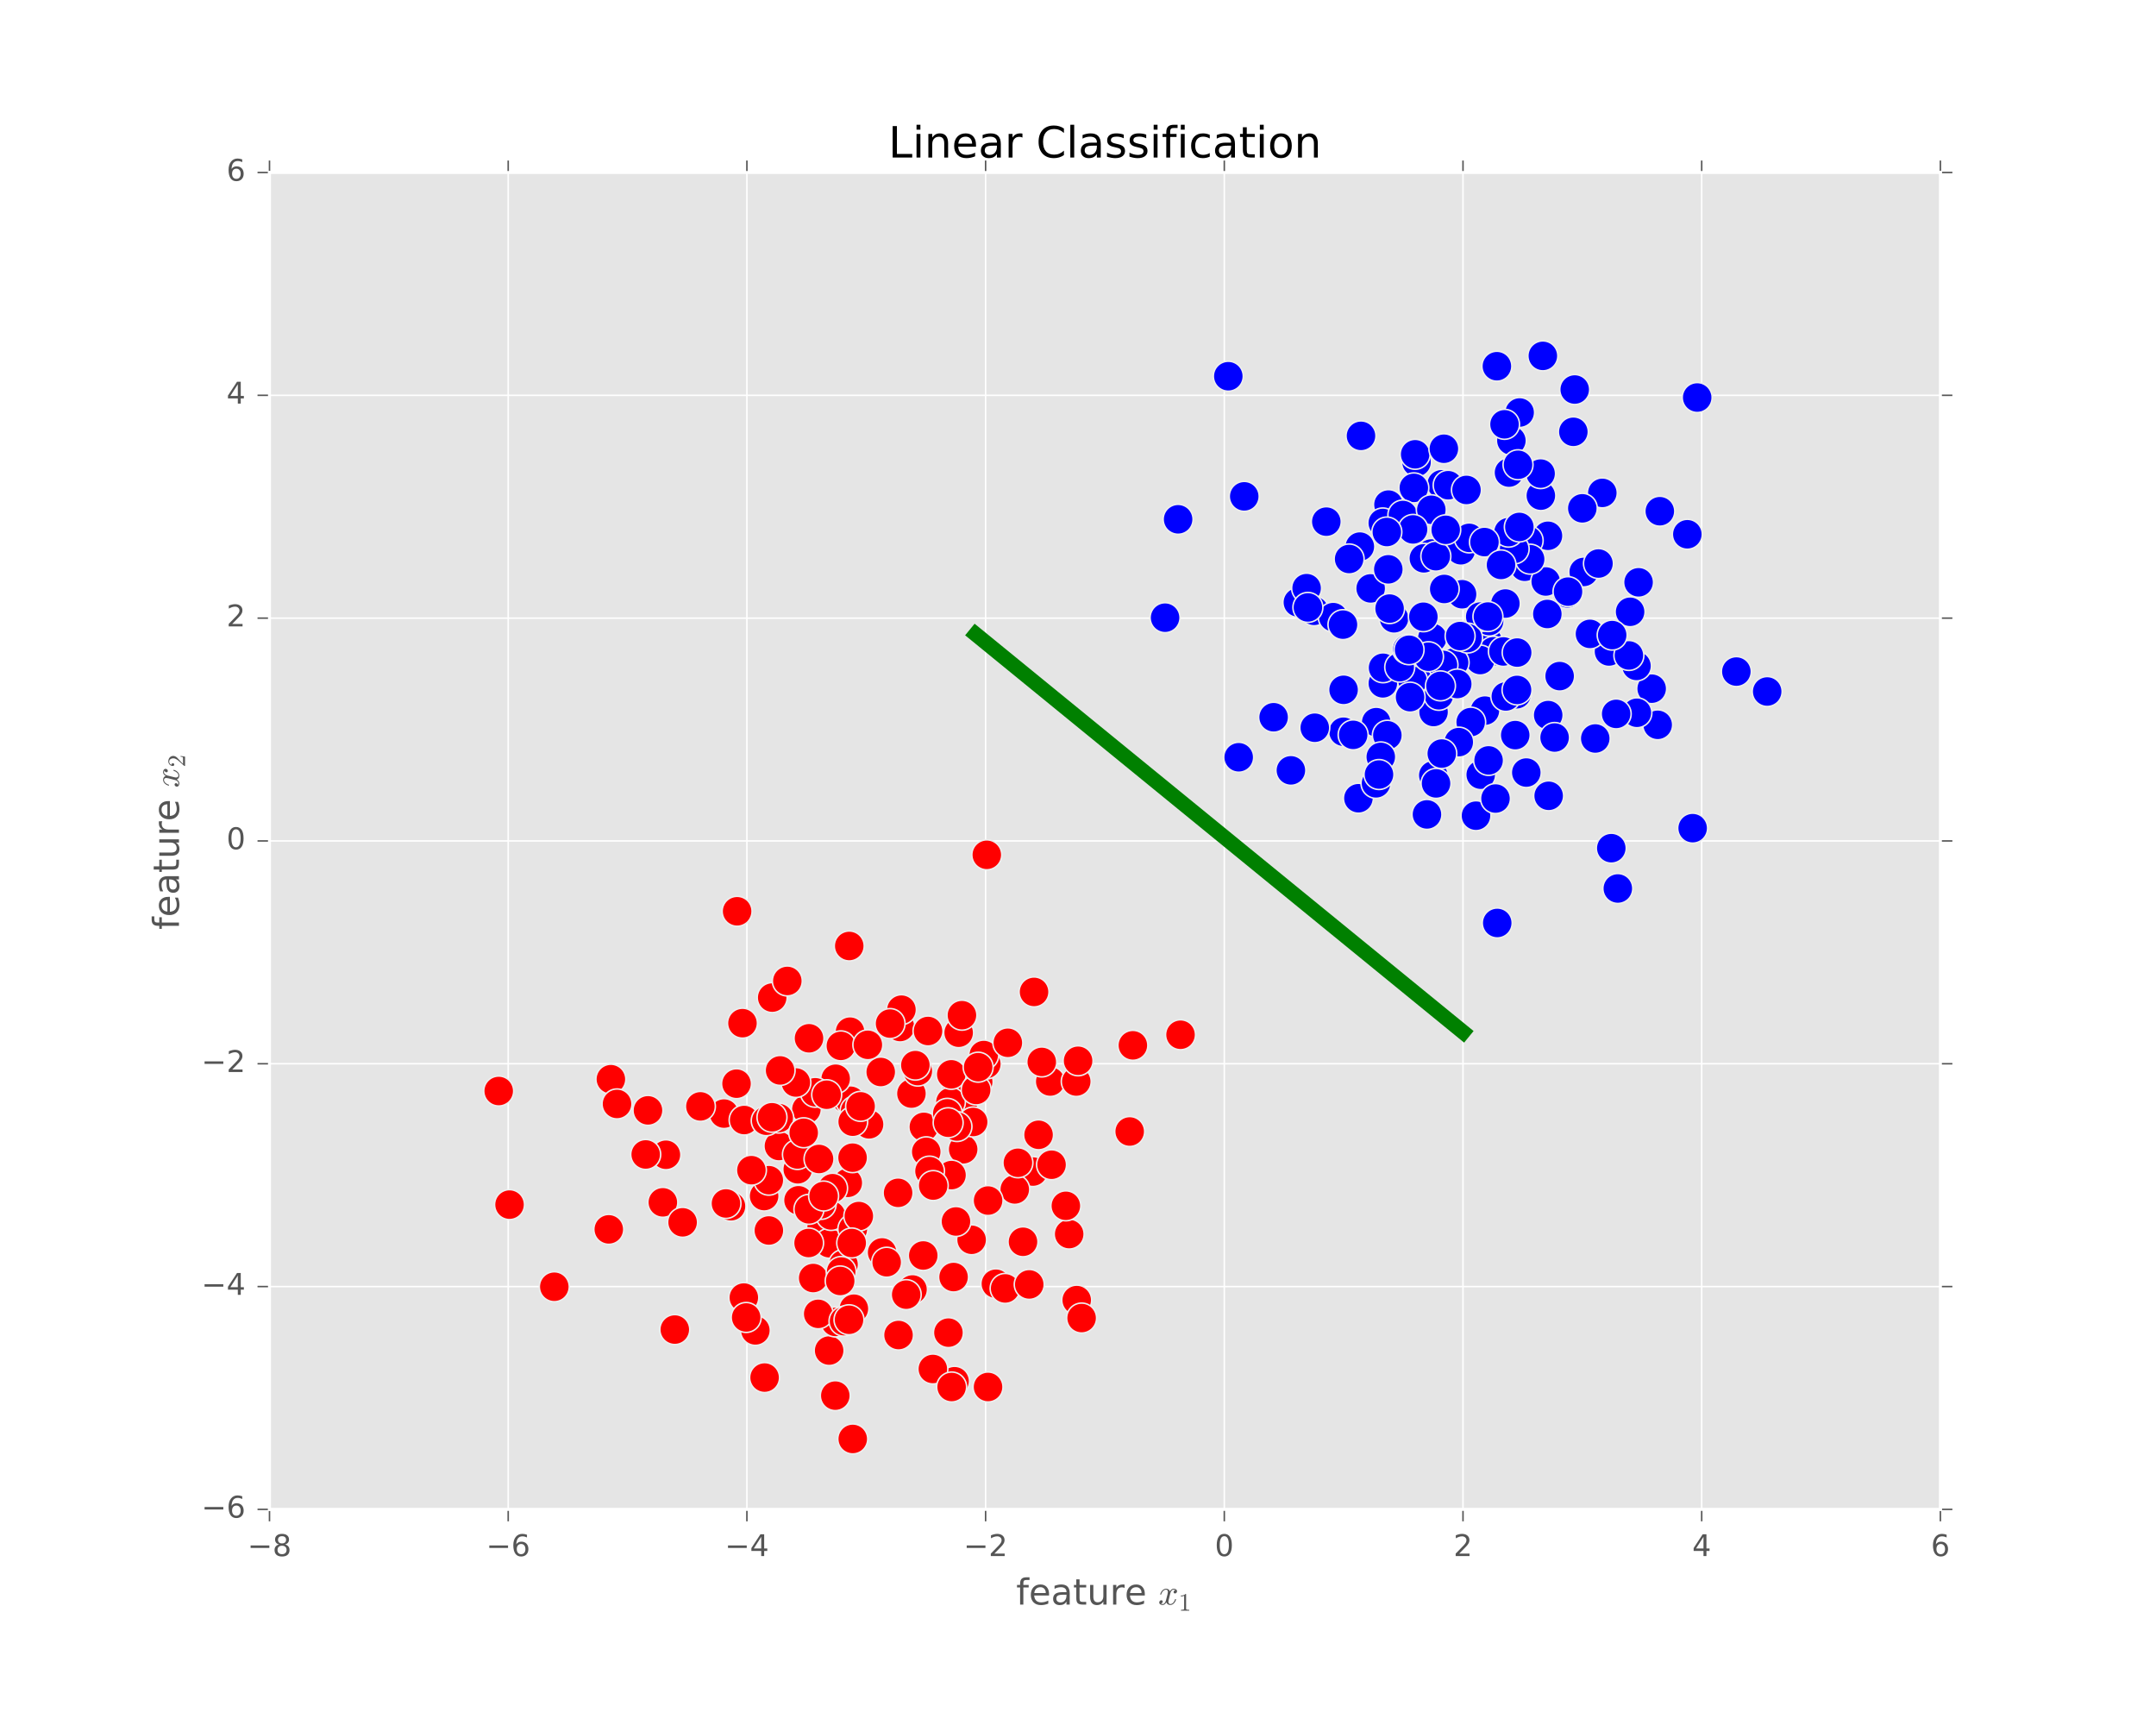<?xml version="1.0" encoding="utf-8" standalone="no"?>
<!DOCTYPE svg PUBLIC "-//W3C//DTD SVG 1.1//EN"
  "http://www.w3.org/Graphics/SVG/1.1/DTD/svg11.dtd">
<!-- Created with matplotlib (http://matplotlib.org/) -->
<svg height="576pt" version="1.1" viewBox="0 0 720 576" width="720pt" xmlns="http://www.w3.org/2000/svg" xmlns:xlink="http://www.w3.org/1999/xlink">
 <defs>
  <style type="text/css">
*{stroke-linecap:butt;stroke-linejoin:round;stroke-miterlimit:100000;}
  </style>
 </defs>
 <g id="figure_1">
  <g id="patch_1">
   <path d="M 0 576 
L 720 576 
L 720 0 
L 0 0 
z
" style="fill:#ffffff;"/>
  </g>
  <g id="axes_1">
   <g id="patch_2">
    <path d="M 90 504 
L 648 504 
L 648 57.6 
L 90 57.6 
z
" style="fill:#e5e5e5;"/>
   </g>
   <g id="matplotlib.axis_1">
    <g id="xtick_1">
     <g id="line2d_1">
      <path clip-path="url(#p2c5e424be2)" d="M 90 504 
L 90 57.6 
" style="fill:none;stroke:#ffffff;stroke-linecap:square;stroke-width:0.5;"/>
     </g>
     <g id="line2d_2">
      <defs>
       <path d="M 0 0 
L 0 4 
" id="m9e219ea29d" style="stroke:#555555;stroke-width:0.5;"/>
      </defs>
      <g>
       <use style="fill:#555555;stroke:#555555;stroke-width:0.5;" x="90.0" xlink:href="#m9e219ea29d" y="504.0"/>
      </g>
     </g>
     <g id="line2d_3">
      <defs>
       <path d="M 0 0 
L 0 -4 
" id="m5f5e2d11f6" style="stroke:#555555;stroke-width:0.5;"/>
      </defs>
      <g>
       <use style="fill:#555555;stroke:#555555;stroke-width:0.5;" x="90.0" xlink:href="#m5f5e2d11f6" y="57.6"/>
      </g>
     </g>
     <g id="text_1">
      <!-- −8 -->
      <defs>
       <path d="M 10.594 35.5 
L 73.188 35.5 
L 73.188 27.203 
L 10.594 27.203 
z
" id="BitstreamVeraSans-Roman-2212"/>
       <path d="M 31.781 34.625 
Q 24.75 34.625 20.719 30.859 
Q 16.703 27.094 16.703 20.516 
Q 16.703 13.922 20.719 10.156 
Q 24.75 6.391 31.781 6.391 
Q 38.812 6.391 42.859 10.172 
Q 46.922 13.969 46.922 20.516 
Q 46.922 27.094 42.891 30.859 
Q 38.875 34.625 31.781 34.625 
M 21.922 38.812 
Q 15.578 40.375 12.031 44.719 
Q 8.5 49.078 8.5 55.328 
Q 8.5 64.062 14.719 69.141 
Q 20.953 74.219 31.781 74.219 
Q 42.672 74.219 48.875 69.141 
Q 55.078 64.062 55.078 55.328 
Q 55.078 49.078 51.531 44.719 
Q 48 40.375 41.703 38.812 
Q 48.828 37.156 52.797 32.312 
Q 56.781 27.484 56.781 20.516 
Q 56.781 9.906 50.312 4.234 
Q 43.844 -1.422 31.781 -1.422 
Q 19.734 -1.422 13.25 4.234 
Q 6.781 9.906 6.781 20.516 
Q 6.781 27.484 10.781 32.312 
Q 14.797 37.156 21.922 38.812 
M 18.312 54.391 
Q 18.312 48.734 21.844 45.562 
Q 25.391 42.391 31.781 42.391 
Q 38.141 42.391 41.719 45.562 
Q 45.312 48.734 45.312 54.391 
Q 45.312 60.062 41.719 63.234 
Q 38.141 66.406 31.781 66.406 
Q 25.391 66.406 21.844 63.234 
Q 18.312 60.062 18.312 54.391 
" id="BitstreamVeraSans-Roman-38"/>
      </defs>
      <g style="fill:#555555;" transform="translate(82.629 519.598)scale(0.1 -0.1)">
       <use xlink:href="#BitstreamVeraSans-Roman-2212"/>
       <use x="83.789" xlink:href="#BitstreamVeraSans-Roman-38"/>
      </g>
     </g>
    </g>
    <g id="xtick_2">
     <g id="line2d_4">
      <path clip-path="url(#p2c5e424be2)" d="M 169.714 504 
L 169.714 57.6 
" style="fill:none;stroke:#ffffff;stroke-linecap:square;stroke-width:0.5;"/>
     </g>
     <g id="line2d_5">
      <g>
       <use style="fill:#555555;stroke:#555555;stroke-width:0.5;" x="169.714" xlink:href="#m9e219ea29d" y="504.0"/>
      </g>
     </g>
     <g id="line2d_6">
      <g>
       <use style="fill:#555555;stroke:#555555;stroke-width:0.5;" x="169.714" xlink:href="#m5f5e2d11f6" y="57.6"/>
      </g>
     </g>
     <g id="text_2">
      <!-- −6 -->
      <defs>
       <path d="M 33.016 40.375 
Q 26.375 40.375 22.484 35.828 
Q 18.609 31.297 18.609 23.391 
Q 18.609 15.531 22.484 10.953 
Q 26.375 6.391 33.016 6.391 
Q 39.656 6.391 43.531 10.953 
Q 47.406 15.531 47.406 23.391 
Q 47.406 31.297 43.531 35.828 
Q 39.656 40.375 33.016 40.375 
M 52.594 71.297 
L 52.594 62.312 
Q 48.875 64.062 45.094 64.984 
Q 41.312 65.922 37.594 65.922 
Q 27.828 65.922 22.672 59.328 
Q 17.531 52.734 16.797 39.406 
Q 19.672 43.656 24.016 45.922 
Q 28.375 48.188 33.594 48.188 
Q 44.578 48.188 50.953 41.516 
Q 57.328 34.859 57.328 23.391 
Q 57.328 12.156 50.688 5.359 
Q 44.047 -1.422 33.016 -1.422 
Q 20.359 -1.422 13.672 8.266 
Q 6.984 17.969 6.984 36.375 
Q 6.984 53.656 15.188 63.938 
Q 23.391 74.219 37.203 74.219 
Q 40.922 74.219 44.703 73.484 
Q 48.484 72.75 52.594 71.297 
" id="BitstreamVeraSans-Roman-36"/>
      </defs>
      <g style="fill:#555555;" transform="translate(162.343 519.598)scale(0.1 -0.1)">
       <use xlink:href="#BitstreamVeraSans-Roman-2212"/>
       <use x="83.789" xlink:href="#BitstreamVeraSans-Roman-36"/>
      </g>
     </g>
    </g>
    <g id="xtick_3">
     <g id="line2d_7">
      <path clip-path="url(#p2c5e424be2)" d="M 249.429 504 
L 249.429 57.6 
" style="fill:none;stroke:#ffffff;stroke-linecap:square;stroke-width:0.5;"/>
     </g>
     <g id="line2d_8">
      <g>
       <use style="fill:#555555;stroke:#555555;stroke-width:0.5;" x="249.429" xlink:href="#m9e219ea29d" y="504.0"/>
      </g>
     </g>
     <g id="line2d_9">
      <g>
       <use style="fill:#555555;stroke:#555555;stroke-width:0.5;" x="249.429" xlink:href="#m5f5e2d11f6" y="57.6"/>
      </g>
     </g>
     <g id="text_3">
      <!-- −4 -->
      <defs>
       <path d="M 37.797 64.312 
L 12.891 25.391 
L 37.797 25.391 
z
M 35.203 72.906 
L 47.609 72.906 
L 47.609 25.391 
L 58.016 25.391 
L 58.016 17.188 
L 47.609 17.188 
L 47.609 0 
L 37.797 0 
L 37.797 17.188 
L 4.891 17.188 
L 4.891 26.703 
z
" id="BitstreamVeraSans-Roman-34"/>
      </defs>
      <g style="fill:#555555;" transform="translate(242.057 519.598)scale(0.1 -0.1)">
       <use xlink:href="#BitstreamVeraSans-Roman-2212"/>
       <use x="83.789" xlink:href="#BitstreamVeraSans-Roman-34"/>
      </g>
     </g>
    </g>
    <g id="xtick_4">
     <g id="line2d_10">
      <path clip-path="url(#p2c5e424be2)" d="M 329.143 504 
L 329.143 57.6 
" style="fill:none;stroke:#ffffff;stroke-linecap:square;stroke-width:0.5;"/>
     </g>
     <g id="line2d_11">
      <g>
       <use style="fill:#555555;stroke:#555555;stroke-width:0.5;" x="329.143" xlink:href="#m9e219ea29d" y="504.0"/>
      </g>
     </g>
     <g id="line2d_12">
      <g>
       <use style="fill:#555555;stroke:#555555;stroke-width:0.5;" x="329.143" xlink:href="#m5f5e2d11f6" y="57.6"/>
      </g>
     </g>
     <g id="text_4">
      <!-- −2 -->
      <defs>
       <path d="M 19.188 8.297 
L 53.609 8.297 
L 53.609 0 
L 7.328 0 
L 7.328 8.297 
Q 12.938 14.109 22.625 23.891 
Q 32.328 33.688 34.812 36.531 
Q 39.547 41.844 41.422 45.531 
Q 43.312 49.219 43.312 52.781 
Q 43.312 58.594 39.234 62.25 
Q 35.156 65.922 28.609 65.922 
Q 23.969 65.922 18.812 64.312 
Q 13.672 62.703 7.812 59.422 
L 7.812 69.391 
Q 13.766 71.781 18.938 73 
Q 24.125 74.219 28.422 74.219 
Q 39.75 74.219 46.484 68.547 
Q 53.219 62.891 53.219 53.422 
Q 53.219 48.922 51.531 44.891 
Q 49.859 40.875 45.406 35.406 
Q 44.188 33.984 37.641 27.219 
Q 31.109 20.453 19.188 8.297 
" id="BitstreamVeraSans-Roman-32"/>
      </defs>
      <g style="fill:#555555;" transform="translate(321.772 519.598)scale(0.1 -0.1)">
       <use xlink:href="#BitstreamVeraSans-Roman-2212"/>
       <use x="83.789" xlink:href="#BitstreamVeraSans-Roman-32"/>
      </g>
     </g>
    </g>
    <g id="xtick_5">
     <g id="line2d_13">
      <path clip-path="url(#p2c5e424be2)" d="M 408.857 504 
L 408.857 57.6 
" style="fill:none;stroke:#ffffff;stroke-linecap:square;stroke-width:0.5;"/>
     </g>
     <g id="line2d_14">
      <g>
       <use style="fill:#555555;stroke:#555555;stroke-width:0.5;" x="408.857" xlink:href="#m9e219ea29d" y="504.0"/>
      </g>
     </g>
     <g id="line2d_15">
      <g>
       <use style="fill:#555555;stroke:#555555;stroke-width:0.5;" x="408.857" xlink:href="#m5f5e2d11f6" y="57.6"/>
      </g>
     </g>
     <g id="text_5">
      <!-- 0 -->
      <defs>
       <path d="M 31.781 66.406 
Q 24.172 66.406 20.328 58.906 
Q 16.5 51.422 16.5 36.375 
Q 16.5 21.391 20.328 13.891 
Q 24.172 6.391 31.781 6.391 
Q 39.453 6.391 43.281 13.891 
Q 47.125 21.391 47.125 36.375 
Q 47.125 51.422 43.281 58.906 
Q 39.453 66.406 31.781 66.406 
M 31.781 74.219 
Q 44.047 74.219 50.516 64.516 
Q 56.984 54.828 56.984 36.375 
Q 56.984 17.969 50.516 8.266 
Q 44.047 -1.422 31.781 -1.422 
Q 19.531 -1.422 13.062 8.266 
Q 6.594 17.969 6.594 36.375 
Q 6.594 54.828 13.062 64.516 
Q 19.531 74.219 31.781 74.219 
" id="BitstreamVeraSans-Roman-30"/>
      </defs>
      <g style="fill:#555555;" transform="translate(405.676 519.598)scale(0.1 -0.1)">
       <use xlink:href="#BitstreamVeraSans-Roman-30"/>
      </g>
     </g>
    </g>
    <g id="xtick_6">
     <g id="line2d_16">
      <path clip-path="url(#p2c5e424be2)" d="M 488.571 504 
L 488.571 57.6 
" style="fill:none;stroke:#ffffff;stroke-linecap:square;stroke-width:0.5;"/>
     </g>
     <g id="line2d_17">
      <g>
       <use style="fill:#555555;stroke:#555555;stroke-width:0.5;" x="488.571" xlink:href="#m9e219ea29d" y="504.0"/>
      </g>
     </g>
     <g id="line2d_18">
      <g>
       <use style="fill:#555555;stroke:#555555;stroke-width:0.5;" x="488.571" xlink:href="#m5f5e2d11f6" y="57.6"/>
      </g>
     </g>
     <g id="text_6">
      <!-- 2 -->
      <g style="fill:#555555;" transform="translate(485.39 519.598)scale(0.1 -0.1)">
       <use xlink:href="#BitstreamVeraSans-Roman-32"/>
      </g>
     </g>
    </g>
    <g id="xtick_7">
     <g id="line2d_19">
      <path clip-path="url(#p2c5e424be2)" d="M 568.286 504 
L 568.286 57.6 
" style="fill:none;stroke:#ffffff;stroke-linecap:square;stroke-width:0.5;"/>
     </g>
     <g id="line2d_20">
      <g>
       <use style="fill:#555555;stroke:#555555;stroke-width:0.5;" x="568.286" xlink:href="#m9e219ea29d" y="504.0"/>
      </g>
     </g>
     <g id="line2d_21">
      <g>
       <use style="fill:#555555;stroke:#555555;stroke-width:0.5;" x="568.286" xlink:href="#m5f5e2d11f6" y="57.6"/>
      </g>
     </g>
     <g id="text_7">
      <!-- 4 -->
      <g style="fill:#555555;" transform="translate(565.104 519.598)scale(0.1 -0.1)">
       <use xlink:href="#BitstreamVeraSans-Roman-34"/>
      </g>
     </g>
    </g>
    <g id="xtick_8">
     <g id="line2d_22">
      <path clip-path="url(#p2c5e424be2)" d="M 648 504 
L 648 57.6 
" style="fill:none;stroke:#ffffff;stroke-linecap:square;stroke-width:0.5;"/>
     </g>
     <g id="line2d_23">
      <g>
       <use style="fill:#555555;stroke:#555555;stroke-width:0.5;" x="648.0" xlink:href="#m9e219ea29d" y="504.0"/>
      </g>
     </g>
     <g id="line2d_24">
      <g>
       <use style="fill:#555555;stroke:#555555;stroke-width:0.5;" x="648.0" xlink:href="#m5f5e2d11f6" y="57.6"/>
      </g>
     </g>
     <g id="text_8">
      <!-- 6 -->
      <g style="fill:#555555;" transform="translate(644.819 519.598)scale(0.1 -0.1)">
       <use xlink:href="#BitstreamVeraSans-Roman-36"/>
      </g>
     </g>
    </g>
    <g id="text_9">
     <!-- feature $x_1$ -->
     <defs>
      <path id="BitstreamVeraSans-Roman-20"/>
      <path d="M 9.281 0 
L 9.281 3.516 
Q 21.781 3.516 21.781 6.688 
L 21.781 59.188 
Q 16.609 56.688 8.688 56.688 
L 8.688 60.203 
Q 20.953 60.203 27.203 66.609 
L 28.609 66.609 
Q 28.953 66.609 29.266 66.328 
Q 29.594 66.062 29.594 65.719 
L 29.594 6.688 
Q 29.594 3.516 42.094 3.516 
L 42.094 0 
z
" id="Cmr10-31"/>
      <path d="M 8.5 21.578 
L 8.5 54.688 
L 17.484 54.688 
L 17.484 21.922 
Q 17.484 14.156 20.5 10.266 
Q 23.531 6.391 29.594 6.391 
Q 36.859 6.391 41.078 11.031 
Q 45.312 15.672 45.312 23.688 
L 45.312 54.688 
L 54.297 54.688 
L 54.297 0 
L 45.312 0 
L 45.312 8.406 
Q 42.047 3.422 37.719 1 
Q 33.406 -1.422 27.688 -1.422 
Q 18.266 -1.422 13.375 4.438 
Q 8.5 10.297 8.5 21.578 
" id="BitstreamVeraSans-Roman-75"/>
      <path d="M 34.281 27.484 
Q 23.391 27.484 19.188 25 
Q 14.984 22.516 14.984 16.5 
Q 14.984 11.719 18.141 8.906 
Q 21.297 6.109 26.703 6.109 
Q 34.188 6.109 38.703 11.406 
Q 43.219 16.703 43.219 25.484 
L 43.219 27.484 
z
M 52.203 31.203 
L 52.203 0 
L 43.219 0 
L 43.219 8.297 
Q 40.141 3.328 35.547 0.953 
Q 30.953 -1.422 24.312 -1.422 
Q 15.922 -1.422 10.953 3.297 
Q 6 8.016 6 15.922 
Q 6 25.141 12.172 29.828 
Q 18.359 34.516 30.609 34.516 
L 43.219 34.516 
L 43.219 35.406 
Q 43.219 41.609 39.141 45 
Q 35.062 48.391 27.688 48.391 
Q 23 48.391 18.547 47.266 
Q 14.109 46.141 10.016 43.891 
L 10.016 52.203 
Q 14.938 54.109 19.578 55.047 
Q 24.219 56 28.609 56 
Q 40.484 56 46.344 49.844 
Q 52.203 43.703 52.203 31.203 
" id="BitstreamVeraSans-Roman-61"/>
      <path d="M 56.203 29.594 
L 56.203 25.203 
L 14.891 25.203 
Q 15.484 15.922 20.484 11.062 
Q 25.484 6.203 34.422 6.203 
Q 39.594 6.203 44.453 7.469 
Q 49.312 8.734 54.109 11.281 
L 54.109 2.781 
Q 49.266 0.734 44.188 -0.344 
Q 39.109 -1.422 33.891 -1.422 
Q 20.797 -1.422 13.156 6.188 
Q 5.516 13.812 5.516 26.812 
Q 5.516 40.234 12.766 48.109 
Q 20.016 56 32.328 56 
Q 43.359 56 49.781 48.891 
Q 56.203 41.797 56.203 29.594 
M 47.219 32.234 
Q 47.125 39.594 43.094 43.984 
Q 39.062 48.391 32.422 48.391 
Q 24.906 48.391 20.391 44.141 
Q 15.875 39.891 15.188 32.172 
z
" id="BitstreamVeraSans-Roman-65"/>
      <path d="M 18.312 70.219 
L 18.312 54.688 
L 36.812 54.688 
L 36.812 47.703 
L 18.312 47.703 
L 18.312 18.016 
Q 18.312 11.328 20.141 9.422 
Q 21.969 7.516 27.594 7.516 
L 36.812 7.516 
L 36.812 0 
L 27.594 0 
Q 17.188 0 13.234 3.875 
Q 9.281 7.766 9.281 18.016 
L 9.281 47.703 
L 2.688 47.703 
L 2.688 54.688 
L 9.281 54.688 
L 9.281 70.219 
z
" id="BitstreamVeraSans-Roman-74"/>
      <path d="M 37.109 75.984 
L 37.109 68.5 
L 28.516 68.5 
Q 23.688 68.5 21.797 66.547 
Q 19.922 64.594 19.922 59.516 
L 19.922 54.688 
L 34.719 54.688 
L 34.719 47.703 
L 19.922 47.703 
L 19.922 0 
L 10.891 0 
L 10.891 47.703 
L 2.297 47.703 
L 2.297 54.688 
L 10.891 54.688 
L 10.891 58.5 
Q 10.891 67.625 15.141 71.797 
Q 19.391 75.984 28.609 75.984 
z
" id="BitstreamVeraSans-Roman-66"/>
      <path d="M 41.109 46.297 
Q 39.594 47.172 37.812 47.578 
Q 36.031 48 33.891 48 
Q 26.266 48 22.188 43.047 
Q 18.109 38.094 18.109 28.812 
L 18.109 0 
L 9.078 0 
L 9.078 54.688 
L 18.109 54.688 
L 18.109 46.188 
Q 20.953 51.172 25.484 53.578 
Q 30.031 56 36.531 56 
Q 37.453 56 38.578 55.875 
Q 39.703 55.766 41.062 55.516 
z
" id="BitstreamVeraSans-Roman-72"/>
      <path d="M 7.812 2.875 
Q 9.578 1.516 12.797 1.516 
Q 15.922 1.516 18.312 4.516 
Q 20.703 7.516 21.578 11.078 
L 26.125 28.812 
Q 27.203 33.641 27.203 35.406 
Q 27.203 37.891 25.812 39.75 
Q 24.422 41.609 21.922 41.609 
Q 18.75 41.609 15.969 39.625 
Q 13.188 37.641 11.281 34.594 
Q 9.375 31.547 8.594 28.422 
Q 8.406 27.781 7.812 27.781 
L 6.594 27.781 
Q 5.812 27.781 5.812 28.719 
L 5.812 29 
Q 6.781 32.719 9.125 36.25 
Q 11.469 39.797 14.859 41.984 
Q 18.266 44.188 22.125 44.188 
Q 25.781 44.188 28.734 42.234 
Q 31.688 40.281 32.906 36.922 
Q 34.625 39.984 37.281 42.078 
Q 39.938 44.188 43.109 44.188 
Q 45.266 44.188 47.5 43.422 
Q 49.75 42.672 51.172 41.109 
Q 52.594 39.547 52.594 37.203 
Q 52.594 34.672 50.953 32.828 
Q 49.312 31 46.781 31 
Q 45.172 31 44.094 32.031 
Q 43.016 33.062 43.016 34.625 
Q 43.016 36.719 44.453 38.297 
Q 45.906 39.891 47.906 40.188 
Q 46.094 41.609 42.922 41.609 
Q 39.703 41.609 37.328 38.625 
Q 34.969 35.641 33.984 31.984 
L 29.594 14.312 
Q 28.516 10.297 28.516 7.719 
Q 28.516 5.172 29.953 3.344 
Q 31.391 1.516 33.797 1.516 
Q 38.484 1.516 42.156 5.641 
Q 45.844 9.766 47.016 14.703 
Q 47.219 15.281 47.797 15.281 
L 49.031 15.281 
Q 49.422 15.281 49.656 15.016 
Q 49.906 14.75 49.906 14.406 
Q 49.906 14.312 49.812 14.109 
Q 48.391 8.156 43.844 3.516 
Q 39.312 -1.125 33.594 -1.125 
Q 29.938 -1.125 26.984 0.844 
Q 24.031 2.828 22.797 6.203 
Q 21.234 3.266 18.469 1.062 
Q 15.719 -1.125 12.594 -1.125 
Q 10.453 -1.125 8.172 -0.359 
Q 5.906 0.391 4.484 1.953 
Q 3.078 3.516 3.078 5.906 
Q 3.078 8.25 4.703 10.172 
Q 6.344 12.109 8.797 12.109 
Q 10.453 12.109 11.578 11.109 
Q 12.703 10.109 12.703 8.5 
Q 12.703 6.391 11.297 4.828 
Q 9.906 3.266 7.812 2.875 
" id="Cmmi10-78"/>
     </defs>
     <g style="fill:#555555;" transform="translate(339.36 535.796)scale(0.12 -0.12)">
      <use transform="translate(0.0 0.016)" xlink:href="#BitstreamVeraSans-Roman-66"/>
      <use transform="translate(35.205 0.016)" xlink:href="#BitstreamVeraSans-Roman-65"/>
      <use transform="translate(96.729 0.016)" xlink:href="#BitstreamVeraSans-Roman-61"/>
      <use transform="translate(158.008 0.016)" xlink:href="#BitstreamVeraSans-Roman-74"/>
      <use transform="translate(197.217 0.016)" xlink:href="#BitstreamVeraSans-Roman-75"/>
      <use transform="translate(260.596 0.016)" xlink:href="#BitstreamVeraSans-Roman-72"/>
      <use transform="translate(301.709 0.016)" xlink:href="#BitstreamVeraSans-Roman-65"/>
      <use transform="translate(363.232 0.016)" xlink:href="#BitstreamVeraSans-Roman-20"/>
      <use transform="translate(395.02 0.016)" xlink:href="#Cmmi10-78"/>
      <use transform="translate(452.1 -16.991)scale(0.7)" xlink:href="#Cmr10-31"/>
     </g>
    </g>
   </g>
   <g id="matplotlib.axis_2">
    <g id="ytick_1">
     <g id="line2d_25">
      <path clip-path="url(#p2c5e424be2)" d="M 90 504 
L 648 504 
" style="fill:none;stroke:#ffffff;stroke-linecap:square;stroke-width:0.5;"/>
     </g>
     <g id="line2d_26">
      <defs>
       <path d="M 0 0 
L -4 0 
" id="m6f3a5b29f9" style="stroke:#555555;stroke-width:0.5;"/>
      </defs>
      <g>
       <use style="fill:#555555;stroke:#555555;stroke-width:0.5;" x="90.0" xlink:href="#m6f3a5b29f9" y="504.0"/>
      </g>
     </g>
     <g id="line2d_27">
      <defs>
       <path d="M 0 0 
L 4 0 
" id="m3a7e009bd8" style="stroke:#555555;stroke-width:0.5;"/>
      </defs>
      <g>
       <use style="fill:#555555;stroke:#555555;stroke-width:0.5;" x="648.0" xlink:href="#m3a7e009bd8" y="504.0"/>
      </g>
     </g>
     <g id="text_10">
      <!-- −6 -->
      <g style="fill:#555555;" transform="translate(67.258 506.759)scale(0.1 -0.1)">
       <use xlink:href="#BitstreamVeraSans-Roman-2212"/>
       <use x="83.789" xlink:href="#BitstreamVeraSans-Roman-36"/>
      </g>
     </g>
    </g>
    <g id="ytick_2">
     <g id="line2d_28">
      <path clip-path="url(#p2c5e424be2)" d="M 90 429.6 
L 648 429.6 
" style="fill:none;stroke:#ffffff;stroke-linecap:square;stroke-width:0.5;"/>
     </g>
     <g id="line2d_29">
      <g>
       <use style="fill:#555555;stroke:#555555;stroke-width:0.5;" x="90.0" xlink:href="#m6f3a5b29f9" y="429.6"/>
      </g>
     </g>
     <g id="line2d_30">
      <g>
       <use style="fill:#555555;stroke:#555555;stroke-width:0.5;" x="648.0" xlink:href="#m3a7e009bd8" y="429.6"/>
      </g>
     </g>
     <g id="text_11">
      <!-- −4 -->
      <g style="fill:#555555;" transform="translate(67.258 432.359)scale(0.1 -0.1)">
       <use xlink:href="#BitstreamVeraSans-Roman-2212"/>
       <use x="83.789" xlink:href="#BitstreamVeraSans-Roman-34"/>
      </g>
     </g>
    </g>
    <g id="ytick_3">
     <g id="line2d_31">
      <path clip-path="url(#p2c5e424be2)" d="M 90 355.2 
L 648 355.2 
" style="fill:none;stroke:#ffffff;stroke-linecap:square;stroke-width:0.5;"/>
     </g>
     <g id="line2d_32">
      <g>
       <use style="fill:#555555;stroke:#555555;stroke-width:0.5;" x="90.0" xlink:href="#m6f3a5b29f9" y="355.2"/>
      </g>
     </g>
     <g id="line2d_33">
      <g>
       <use style="fill:#555555;stroke:#555555;stroke-width:0.5;" x="648.0" xlink:href="#m3a7e009bd8" y="355.2"/>
      </g>
     </g>
     <g id="text_12">
      <!-- −2 -->
      <g style="fill:#555555;" transform="translate(67.258 357.959)scale(0.1 -0.1)">
       <use xlink:href="#BitstreamVeraSans-Roman-2212"/>
       <use x="83.789" xlink:href="#BitstreamVeraSans-Roman-32"/>
      </g>
     </g>
    </g>
    <g id="ytick_4">
     <g id="line2d_34">
      <path clip-path="url(#p2c5e424be2)" d="M 90 280.8 
L 648 280.8 
" style="fill:none;stroke:#ffffff;stroke-linecap:square;stroke-width:0.5;"/>
     </g>
     <g id="line2d_35">
      <g>
       <use style="fill:#555555;stroke:#555555;stroke-width:0.5;" x="90.0" xlink:href="#m6f3a5b29f9" y="280.8"/>
      </g>
     </g>
     <g id="line2d_36">
      <g>
       <use style="fill:#555555;stroke:#555555;stroke-width:0.5;" x="648.0" xlink:href="#m3a7e009bd8" y="280.8"/>
      </g>
     </g>
     <g id="text_13">
      <!-- 0 -->
      <g style="fill:#555555;" transform="translate(75.638 283.559)scale(0.1 -0.1)">
       <use xlink:href="#BitstreamVeraSans-Roman-30"/>
      </g>
     </g>
    </g>
    <g id="ytick_5">
     <g id="line2d_37">
      <path clip-path="url(#p2c5e424be2)" d="M 90 206.4 
L 648 206.4 
" style="fill:none;stroke:#ffffff;stroke-linecap:square;stroke-width:0.5;"/>
     </g>
     <g id="line2d_38">
      <g>
       <use style="fill:#555555;stroke:#555555;stroke-width:0.5;" x="90.0" xlink:href="#m6f3a5b29f9" y="206.4"/>
      </g>
     </g>
     <g id="line2d_39">
      <g>
       <use style="fill:#555555;stroke:#555555;stroke-width:0.5;" x="648.0" xlink:href="#m3a7e009bd8" y="206.4"/>
      </g>
     </g>
     <g id="text_14">
      <!-- 2 -->
      <g style="fill:#555555;" transform="translate(75.638 209.159)scale(0.1 -0.1)">
       <use xlink:href="#BitstreamVeraSans-Roman-32"/>
      </g>
     </g>
    </g>
    <g id="ytick_6">
     <g id="line2d_40">
      <path clip-path="url(#p2c5e424be2)" d="M 90 132 
L 648 132 
" style="fill:none;stroke:#ffffff;stroke-linecap:square;stroke-width:0.5;"/>
     </g>
     <g id="line2d_41">
      <g>
       <use style="fill:#555555;stroke:#555555;stroke-width:0.5;" x="90.0" xlink:href="#m6f3a5b29f9" y="132.0"/>
      </g>
     </g>
     <g id="line2d_42">
      <g>
       <use style="fill:#555555;stroke:#555555;stroke-width:0.5;" x="648.0" xlink:href="#m3a7e009bd8" y="132.0"/>
      </g>
     </g>
     <g id="text_15">
      <!-- 4 -->
      <g style="fill:#555555;" transform="translate(75.638 134.759)scale(0.1 -0.1)">
       <use xlink:href="#BitstreamVeraSans-Roman-34"/>
      </g>
     </g>
    </g>
    <g id="ytick_7">
     <g id="line2d_43">
      <path clip-path="url(#p2c5e424be2)" d="M 90 57.6 
L 648 57.6 
" style="fill:none;stroke:#ffffff;stroke-linecap:square;stroke-width:0.5;"/>
     </g>
     <g id="line2d_44">
      <g>
       <use style="fill:#555555;stroke:#555555;stroke-width:0.5;" x="90.0" xlink:href="#m6f3a5b29f9" y="57.6"/>
      </g>
     </g>
     <g id="line2d_45">
      <g>
       <use style="fill:#555555;stroke:#555555;stroke-width:0.5;" x="648.0" xlink:href="#m3a7e009bd8" y="57.6"/>
      </g>
     </g>
     <g id="text_16">
      <!-- 6 -->
      <g style="fill:#555555;" transform="translate(75.638 60.359)scale(0.1 -0.1)">
       <use xlink:href="#BitstreamVeraSans-Roman-36"/>
      </g>
     </g>
    </g>
    <g id="text_17">
     <!-- feature $x_2$ -->
     <defs>
      <path d="M 4.984 0 
L 4.984 2.688 
Q 4.984 2.938 5.172 3.219 
L 20.703 20.406 
Q 24.219 24.219 26.406 26.797 
Q 28.609 29.391 30.75 32.766 
Q 32.906 36.141 34.156 39.625 
Q 35.406 43.109 35.406 47.016 
Q 35.406 51.125 33.891 54.859 
Q 32.375 58.594 29.375 60.844 
Q 26.375 63.094 22.125 63.094 
Q 17.781 63.094 14.312 60.469 
Q 10.844 57.859 9.422 53.719 
Q 9.812 53.812 10.5 53.812 
Q 12.75 53.812 14.328 52.297 
Q 15.922 50.781 15.922 48.391 
Q 15.922 46.094 14.328 44.5 
Q 12.75 42.922 10.5 42.922 
Q 8.156 42.922 6.562 44.547 
Q 4.984 46.188 4.984 48.391 
Q 4.984 52.156 6.391 55.438 
Q 7.812 58.734 10.469 61.297 
Q 13.141 63.875 16.484 65.234 
Q 19.828 66.609 23.578 66.609 
Q 29.297 66.609 34.219 64.188 
Q 39.156 61.766 42.031 57.344 
Q 44.922 52.938 44.922 47.016 
Q 44.922 42.672 43.016 38.766 
Q 41.109 34.859 38.125 31.656 
Q 35.156 28.469 30.516 24.406 
Q 25.875 20.359 24.422 19 
L 13.094 8.109 
L 22.703 8.109 
Q 29.781 8.109 34.547 8.219 
Q 39.312 8.344 39.594 8.594 
Q 40.766 9.859 42 17.828 
L 44.922 17.828 
L 42.094 0 
z
" id="Cmr10-32"/>
     </defs>
     <g style="fill:#555555;" transform="translate(59.762 310.44)rotate(-90.0)scale(0.12 -0.12)">
      <use transform="translate(0.0 0.016)" xlink:href="#BitstreamVeraSans-Roman-66"/>
      <use transform="translate(35.205 0.016)" xlink:href="#BitstreamVeraSans-Roman-65"/>
      <use transform="translate(96.729 0.016)" xlink:href="#BitstreamVeraSans-Roman-61"/>
      <use transform="translate(158.008 0.016)" xlink:href="#BitstreamVeraSans-Roman-74"/>
      <use transform="translate(197.217 0.016)" xlink:href="#BitstreamVeraSans-Roman-75"/>
      <use transform="translate(260.596 0.016)" xlink:href="#BitstreamVeraSans-Roman-72"/>
      <use transform="translate(301.709 0.016)" xlink:href="#BitstreamVeraSans-Roman-65"/>
      <use transform="translate(363.232 0.016)" xlink:href="#BitstreamVeraSans-Roman-20"/>
      <use transform="translate(395.02 0.016)" xlink:href="#Cmmi10-78"/>
      <use transform="translate(452.1 -16.991)scale(0.7)" xlink:href="#Cmr10-32"/>
     </g>
    </g>
   </g>
   <g id="PathCollection_1">
    <defs>
     <path d="M 0 5 
C 1.326 5 2.598 4.473 3.536 3.536 
C 4.473 2.598 5 1.326 5 0 
C 5 -1.326 4.473 -2.598 3.536 -3.536 
C 2.598 -4.473 1.326 -5 0 -5 
C -1.326 -5 -2.598 -4.473 -3.536 -3.536 
C -4.473 -2.598 -5 -1.326 -5 0 
C -5 1.326 -4.473 2.598 -3.536 3.536 
C -2.598 4.473 -1.326 5 0 5 
z
" id="ma6ce8dbdb5" style="stroke:#eeeeee;stroke-width:0.5;"/>
    </defs>
    <g clip-path="url(#p2c5e424be2)">
     <use style="fill:#ff0000;stroke:#eeeeee;stroke-width:0.5;" x="283.612" xlink:href="#ma6ce8dbdb5" y="315.871"/>
     <use style="fill:#ff0000;stroke:#eeeeee;stroke-width:0.5;" x="300.576" xlink:href="#ma6ce8dbdb5" y="342.931"/>
     <use style="fill:#ff0000;stroke:#eeeeee;stroke-width:0.5;" x="283.123" xlink:href="#ma6ce8dbdb5" y="394.968"/>
     <use style="fill:#ff0000;stroke:#eeeeee;stroke-width:0.5;" x="319.385" xlink:href="#ma6ce8dbdb5" y="361.686"/>
     <use style="fill:#ff0000;stroke:#eeeeee;stroke-width:0.5;" x="284.779" xlink:href="#ma6ce8dbdb5" y="480.484"/>
     <use style="fill:#ff0000;stroke:#eeeeee;stroke-width:0.5;" x="282.628" xlink:href="#ma6ce8dbdb5" y="366.903"/>
     <use style="fill:#ff0000;stroke:#eeeeee;stroke-width:0.5;" x="290.222" xlink:href="#ma6ce8dbdb5" y="375.429"/>
     <use style="fill:#ff0000;stroke:#eeeeee;stroke-width:0.5;" x="300.067" xlink:href="#ma6ce8dbdb5" y="445.782"/>
     <use style="fill:#ff0000;stroke:#eeeeee;stroke-width:0.5;" x="324.472" xlink:href="#ma6ce8dbdb5" y="413.979"/>
     <use style="fill:#ff0000;stroke:#eeeeee;stroke-width:0.5;" x="269.295" xlink:href="#ma6ce8dbdb5" y="370.417"/>
     <use style="fill:#ff0000;stroke:#eeeeee;stroke-width:0.5;" x="260.126" xlink:href="#ma6ce8dbdb5" y="382.663"/>
     <use style="fill:#ff0000;stroke:#eeeeee;stroke-width:0.5;" x="255.176" xlink:href="#ma6ce8dbdb5" y="399.376"/>
     <use style="fill:#ff0000;stroke:#eeeeee;stroke-width:0.5;" x="274.4" xlink:href="#ma6ce8dbdb5" y="409.585"/>
     <use style="fill:#ff0000;stroke:#eeeeee;stroke-width:0.5;" x="256.744" xlink:href="#ma6ce8dbdb5" y="394.079"/>
     <use style="fill:#ff0000;stroke:#eeeeee;stroke-width:0.5;" x="294.121" xlink:href="#ma6ce8dbdb5" y="357.955"/>
     <use style="fill:#ff0000;stroke:#eeeeee;stroke-width:0.5;" x="266.415" xlink:href="#ma6ce8dbdb5" y="390.439"/>
     <use style="fill:#ff0000;stroke:#eeeeee;stroke-width:0.5;" x="377.263" xlink:href="#ma6ce8dbdb5" y="377.824"/>
     <use style="fill:#ff0000;stroke:#eeeeee;stroke-width:0.5;" x="308.525" xlink:href="#ma6ce8dbdb5" y="376.28"/>
     <use style="fill:#ff0000;stroke:#eeeeee;stroke-width:0.5;" x="221.358" xlink:href="#ma6ce8dbdb5" y="401.473"/>
     <use style="fill:#ff0000;stroke:#eeeeee;stroke-width:0.5;" x="204.003" xlink:href="#ma6ce8dbdb5" y="360.359"/>
     <use style="fill:#ff0000;stroke:#eeeeee;stroke-width:0.5;" x="357.054" xlink:href="#ma6ce8dbdb5" y="412.071"/>
     <use style="fill:#ff0000;stroke:#eeeeee;stroke-width:0.5;" x="359.573" xlink:href="#ma6ce8dbdb5" y="434.124"/>
     <use style="fill:#ff0000;stroke:#eeeeee;stroke-width:0.5;" x="241.779" xlink:href="#ma6ce8dbdb5" y="371.838"/>
     <use style="fill:#ff0000;stroke:#eeeeee;stroke-width:0.5;" x="256.763" xlink:href="#ma6ce8dbdb5" y="410.875"/>
     <use style="fill:#ff0000;stroke:#eeeeee;stroke-width:0.5;" x="332.58" xlink:href="#ma6ce8dbdb5" y="428.658"/>
     <use style="fill:#ff0000;stroke:#eeeeee;stroke-width:0.5;" x="278.041" xlink:href="#ma6ce8dbdb5" y="396.76"/>
     <use style="fill:#ff0000;stroke:#eeeeee;stroke-width:0.5;" x="304.374" xlink:href="#ma6ce8dbdb5" y="365.162"/>
     <use style="fill:#ff0000;stroke:#eeeeee;stroke-width:0.5;" x="285.158" xlink:href="#ma6ce8dbdb5" y="436.992"/>
     <use style="fill:#ff0000;stroke:#eeeeee;stroke-width:0.5;" x="329.543" xlink:href="#ma6ce8dbdb5" y="285.437"/>
     <use style="fill:#ff0000;stroke:#eeeeee;stroke-width:0.5;" x="321.981" xlink:href="#ma6ce8dbdb5" y="371.545"/>
     <use style="fill:#ff0000;stroke:#eeeeee;stroke-width:0.5;" x="274.314" xlink:href="#ma6ce8dbdb5" y="401.778"/>
     <use style="fill:#ff0000;stroke:#eeeeee;stroke-width:0.5;" x="233.9" xlink:href="#ma6ce8dbdb5" y="369.435"/>
     <use style="fill:#ff0000;stroke:#eeeeee;stroke-width:0.5;" x="283.874" xlink:href="#ma6ce8dbdb5" y="344.49"/>
     <use style="fill:#ff0000;stroke:#eeeeee;stroke-width:0.5;" x="247.954" xlink:href="#ma6ce8dbdb5" y="341.647"/>
     <use style="fill:#ff0000;stroke:#eeeeee;stroke-width:0.5;" x="276.932" xlink:href="#ma6ce8dbdb5" y="415.134"/>
     <use style="fill:#ff0000;stroke:#eeeeee;stroke-width:0.5;" x="270.03" xlink:href="#ma6ce8dbdb5" y="415.054"/>
     <use style="fill:#ff0000;stroke:#eeeeee;stroke-width:0.5;" x="206.051" xlink:href="#ma6ce8dbdb5" y="368.617"/>
     <use style="fill:#ff0000;stroke:#eeeeee;stroke-width:0.5;" x="320.147" xlink:href="#ma6ce8dbdb5" y="344.837"/>
     <use style="fill:#ff0000;stroke:#eeeeee;stroke-width:0.5;" x="317.396" xlink:href="#ma6ce8dbdb5" y="367.998"/>
     <use style="fill:#ff0000;stroke:#eeeeee;stroke-width:0.5;" x="222.385" xlink:href="#ma6ce8dbdb5" y="385.588"/>
     <use style="fill:#ff0000;stroke:#eeeeee;stroke-width:0.5;" x="244.119" xlink:href="#ma6ce8dbdb5" y="402.782"/>
     <use style="fill:#ff0000;stroke:#eeeeee;stroke-width:0.5;" x="344.951" xlink:href="#ma6ce8dbdb5" y="391.201"/>
     <use style="fill:#ff0000;stroke:#eeeeee;stroke-width:0.5;" x="185.113" xlink:href="#ma6ce8dbdb5" y="429.659"/>
     <use style="fill:#ff0000;stroke:#eeeeee;stroke-width:0.5;" x="266.666" xlink:href="#ma6ce8dbdb5" y="400.794"/>
     <use style="fill:#ff0000;stroke:#eeeeee;stroke-width:0.5;" x="326.673" xlink:href="#ma6ce8dbdb5" y="361.272"/>
     <use style="fill:#ff0000;stroke:#eeeeee;stroke-width:0.5;" x="321.656" xlink:href="#ma6ce8dbdb5" y="383.758"/>
     <use style="fill:#ff0000;stroke:#eeeeee;stroke-width:0.5;" x="277.524" xlink:href="#ma6ce8dbdb5" y="405.854"/>
     <use style="fill:#ff0000;stroke:#eeeeee;stroke-width:0.5;" x="306.509" xlink:href="#ma6ce8dbdb5" y="357.657"/>
     <use style="fill:#ff0000;stroke:#eeeeee;stroke-width:0.5;" x="351.169" xlink:href="#ma6ce8dbdb5" y="388.917"/>
     <use style="fill:#ff0000;stroke:#eeeeee;stroke-width:0.5;" x="301.037" xlink:href="#ma6ce8dbdb5" y="337.142"/>
     <use style="fill:#ff0000;stroke:#eeeeee;stroke-width:0.5;" x="245.966" xlink:href="#ma6ce8dbdb5" y="361.853"/>
     <use style="fill:#ff0000;stroke:#eeeeee;stroke-width:0.5;" x="257.88" xlink:href="#ma6ce8dbdb5" y="333.11"/>
     <use style="fill:#ff0000;stroke:#eeeeee;stroke-width:0.5;" x="345.321" xlink:href="#ma6ce8dbdb5" y="331.215"/>
     <use style="fill:#ff0000;stroke:#eeeeee;stroke-width:0.5;" x="350.729" xlink:href="#ma6ce8dbdb5" y="361.129"/>
     <use style="fill:#ff0000;stroke:#eeeeee;stroke-width:0.5;" x="248.508" xlink:href="#ma6ce8dbdb5" y="373.994"/>
     <use style="fill:#ff0000;stroke:#eeeeee;stroke-width:0.5;" x="324.987" xlink:href="#ma6ce8dbdb5" y="374.643"/>
     <use style="fill:#ff0000;stroke:#eeeeee;stroke-width:0.5;" x="284.721" xlink:href="#ma6ce8dbdb5" y="386.563"/>
     <use style="fill:#ff0000;stroke:#eeeeee;stroke-width:0.5;" x="304.734" xlink:href="#ma6ce8dbdb5" y="430.576"/>
     <use style="fill:#ff0000;stroke:#eeeeee;stroke-width:0.5;" x="316.354" xlink:href="#ma6ce8dbdb5" y="371.757"/>
     <use style="fill:#ff0000;stroke:#eeeeee;stroke-width:0.5;" x="284.036" xlink:href="#ma6ce8dbdb5" y="367.554"/>
     <use style="fill:#ff0000;stroke:#eeeeee;stroke-width:0.5;" x="335.665" xlink:href="#ma6ce8dbdb5" y="430.22"/>
     <use style="fill:#ff0000;stroke:#eeeeee;stroke-width:0.5;" x="347.902" xlink:href="#ma6ce8dbdb5" y="354.593"/>
     <use style="fill:#ff0000;stroke:#eeeeee;stroke-width:0.5;" x="329.386" xlink:href="#ma6ce8dbdb5" y="355.299"/>
     <use style="fill:#ff0000;stroke:#eeeeee;stroke-width:0.5;" x="317.761" xlink:href="#ma6ce8dbdb5" y="392.376"/>
     <use style="fill:#ff0000;stroke:#eeeeee;stroke-width:0.5;" x="260.059" xlink:href="#ma6ce8dbdb5" y="373.337"/>
     <use style="fill:#ff0000;stroke:#eeeeee;stroke-width:0.5;" x="294.583" xlink:href="#ma6ce8dbdb5" y="418.204"/>
     <use style="fill:#ff0000;stroke:#eeeeee;stroke-width:0.5;" x="359.419" xlink:href="#ma6ce8dbdb5" y="361.132"/>
     <use style="fill:#ff0000;stroke:#eeeeee;stroke-width:0.5;" x="276.895" xlink:href="#ma6ce8dbdb5" y="450.969"/>
     <use style="fill:#ff0000;stroke:#eeeeee;stroke-width:0.5;" x="255.883" xlink:href="#ma6ce8dbdb5" y="374.224"/>
     <use style="fill:#ff0000;stroke:#eeeeee;stroke-width:0.5;" x="279.013" xlink:href="#ma6ce8dbdb5" y="441.41"/>
     <use style="fill:#ff0000;stroke:#eeeeee;stroke-width:0.5;" x="299.923" xlink:href="#ma6ce8dbdb5" y="398.305"/>
     <use style="fill:#ff0000;stroke:#eeeeee;stroke-width:0.5;" x="273.238" xlink:href="#ma6ce8dbdb5" y="438.711"/>
     <use style="fill:#ff0000;stroke:#eeeeee;stroke-width:0.5;" x="302.625" xlink:href="#ma6ce8dbdb5" y="432.299"/>
     <use style="fill:#ff0000;stroke:#eeeeee;stroke-width:0.5;" x="280.81" xlink:href="#ma6ce8dbdb5" y="349.227"/>
     <use style="fill:#ff0000;stroke:#eeeeee;stroke-width:0.5;" x="338.887" xlink:href="#ma6ce8dbdb5" y="397.165"/>
     <use style="fill:#ff0000;stroke:#eeeeee;stroke-width:0.5;" x="166.547" xlink:href="#ma6ce8dbdb5" y="364.306"/>
     <use style="fill:#ff0000;stroke:#eeeeee;stroke-width:0.5;" x="252.261" xlink:href="#ma6ce8dbdb5" y="444.233"/>
     <use style="fill:#ff0000;stroke:#eeeeee;stroke-width:0.5;" x="318.777" xlink:href="#ma6ce8dbdb5" y="461.212"/>
     <use style="fill:#ff0000;stroke:#eeeeee;stroke-width:0.5;" x="317.683" xlink:href="#ma6ce8dbdb5" y="358.731"/>
     <use style="fill:#ff0000;stroke:#eeeeee;stroke-width:0.5;" x="309.32" xlink:href="#ma6ce8dbdb5" y="384.604"/>
     <use style="fill:#ff0000;stroke:#eeeeee;stroke-width:0.5;" x="284.815" xlink:href="#ma6ce8dbdb5" y="410.398"/>
     <use style="fill:#ff0000;stroke:#eeeeee;stroke-width:0.5;" x="246.161" xlink:href="#ma6ce8dbdb5" y="304.289"/>
     <use style="fill:#ff0000;stroke:#eeeeee;stroke-width:0.5;" x="271.565" xlink:href="#ma6ce8dbdb5" y="426.753"/>
     <use style="fill:#ff0000;stroke:#eeeeee;stroke-width:0.5;" x="285.569" xlink:href="#ma6ce8dbdb5" y="370.914"/>
     <use style="fill:#ff0000;stroke:#eeeeee;stroke-width:0.5;" x="329.971" xlink:href="#ma6ce8dbdb5" y="400.882"/>
     <use style="fill:#ff0000;stroke:#eeeeee;stroke-width:0.5;" x="281.701" xlink:href="#ma6ce8dbdb5" y="422.203"/>
     <use style="fill:#ff0000;stroke:#eeeeee;stroke-width:0.5;" x="279.078" xlink:href="#ma6ce8dbdb5" y="360.211"/>
     <use style="fill:#ff0000;stroke:#eeeeee;stroke-width:0.5;" x="286.809" xlink:href="#ma6ce8dbdb5" y="406.056"/>
     <use style="fill:#ff0000;stroke:#eeeeee;stroke-width:0.5;" x="296.101" xlink:href="#ma6ce8dbdb5" y="421.479"/>
     <use style="fill:#ff0000;stroke:#eeeeee;stroke-width:0.5;" x="203.306" xlink:href="#ma6ce8dbdb5" y="410.501"/>
     <use style="fill:#ff0000;stroke:#eeeeee;stroke-width:0.5;" x="170.16" xlink:href="#ma6ce8dbdb5" y="402.238"/>
     <use style="fill:#ff0000;stroke:#eeeeee;stroke-width:0.5;" x="305.689" xlink:href="#ma6ce8dbdb5" y="355.663"/>
     <use style="fill:#ff0000;stroke:#eeeeee;stroke-width:0.5;" x="310.406" xlink:href="#ma6ce8dbdb5" y="391.05"/>
     <use style="fill:#ff0000;stroke:#eeeeee;stroke-width:0.5;" x="248.406" xlink:href="#ma6ce8dbdb5" y="433.276"/>
     <use style="fill:#ff0000;stroke:#eeeeee;stroke-width:0.5;" x="280.915" xlink:href="#ma6ce8dbdb5" y="424.579"/>
     <use style="fill:#ff0000;stroke:#eeeeee;stroke-width:0.5;" x="250.936" xlink:href="#ma6ce8dbdb5" y="390.739"/>
     <use style="fill:#ff0000;stroke:#eeeeee;stroke-width:0.5;" x="255.339" xlink:href="#ma6ce8dbdb5" y="459.985"/>
     <use style="fill:#ff0000;stroke:#eeeeee;stroke-width:0.5;" x="280.583" xlink:href="#ma6ce8dbdb5" y="427.727"/>
     <use style="fill:#ff0000;stroke:#eeeeee;stroke-width:0.5;" x="309.914" xlink:href="#ma6ce8dbdb5" y="344.264"/>
     <use style="fill:#ff0000;stroke:#eeeeee;stroke-width:0.5;" x="319.577" xlink:href="#ma6ce8dbdb5" y="376.164"/>
     <use style="fill:#ff0000;stroke:#eeeeee;stroke-width:0.5;" x="343.716" xlink:href="#ma6ce8dbdb5" y="428.886"/>
     <use style="fill:#ff0000;stroke:#eeeeee;stroke-width:0.5;" x="266.307" xlink:href="#ma6ce8dbdb5" y="385.499"/>
     <use style="fill:#ff0000;stroke:#eeeeee;stroke-width:0.5;" x="273.515" xlink:href="#ma6ce8dbdb5" y="386.999"/>
     <use style="fill:#ff0000;stroke:#eeeeee;stroke-width:0.5;" x="274.215" xlink:href="#ma6ce8dbdb5" y="402.155"/>
     <use style="fill:#ff0000;stroke:#eeeeee;stroke-width:0.5;" x="272.254" xlink:href="#ma6ce8dbdb5" y="364.723"/>
     <use style="fill:#ff0000;stroke:#eeeeee;stroke-width:0.5;" x="281.866" xlink:href="#ma6ce8dbdb5" y="441.149"/>
     <use style="fill:#ff0000;stroke:#eeeeee;stroke-width:0.5;" x="284.43" xlink:href="#ma6ce8dbdb5" y="415.049"/>
     <use style="fill:#ff0000;stroke:#eeeeee;stroke-width:0.5;" x="346.835" xlink:href="#ma6ce8dbdb5" y="378.921"/>
     <use style="fill:#ff0000;stroke:#eeeeee;stroke-width:0.5;" x="339.933" xlink:href="#ma6ce8dbdb5" y="388.269"/>
     <use style="fill:#ff0000;stroke:#eeeeee;stroke-width:0.5;" x="325.992" xlink:href="#ma6ce8dbdb5" y="363.946"/>
     <use style="fill:#ff0000;stroke:#eeeeee;stroke-width:0.5;" x="311.528" xlink:href="#ma6ce8dbdb5" y="457.118"/>
     <use style="fill:#ff0000;stroke:#eeeeee;stroke-width:0.5;" x="297.241" xlink:href="#ma6ce8dbdb5" y="341.779"/>
     <use style="fill:#ff0000;stroke:#eeeeee;stroke-width:0.5;" x="289.822" xlink:href="#ma6ce8dbdb5" y="348.876"/>
     <use style="fill:#ff0000;stroke:#eeeeee;stroke-width:0.5;" x="270.142" xlink:href="#ma6ce8dbdb5" y="403.814"/>
     <use style="fill:#ff0000;stroke:#eeeeee;stroke-width:0.5;" x="316.73" xlink:href="#ma6ce8dbdb5" y="444.984"/>
     <use style="fill:#ff0000;stroke:#eeeeee;stroke-width:0.5;" x="355.948" xlink:href="#ma6ce8dbdb5" y="402.642"/>
     <use style="fill:#ff0000;stroke:#eeeeee;stroke-width:0.5;" x="341.635" xlink:href="#ma6ce8dbdb5" y="414.644"/>
     <use style="fill:#ff0000;stroke:#eeeeee;stroke-width:0.5;" x="319.249" xlink:href="#ma6ce8dbdb5" y="407.868"/>
     <use style="fill:#ff0000;stroke:#eeeeee;stroke-width:0.5;" x="227.963" xlink:href="#ma6ce8dbdb5" y="408.15"/>
     <use style="fill:#ff0000;stroke:#eeeeee;stroke-width:0.5;" x="284.76" xlink:href="#ma6ce8dbdb5" y="374.549"/>
     <use style="fill:#ff0000;stroke:#eeeeee;stroke-width:0.5;" x="257.807" xlink:href="#ma6ce8dbdb5" y="373.069"/>
     <use style="fill:#ff0000;stroke:#eeeeee;stroke-width:0.5;" x="278.951" xlink:href="#ma6ce8dbdb5" y="466.019"/>
     <use style="fill:#ff0000;stroke:#eeeeee;stroke-width:0.5;" x="328.527" xlink:href="#ma6ce8dbdb5" y="352.298"/>
     <use style="fill:#ff0000;stroke:#eeeeee;stroke-width:0.5;" x="275.046" xlink:href="#ma6ce8dbdb5" y="399.369"/>
     <use style="fill:#ff0000;stroke:#eeeeee;stroke-width:0.5;" x="268.401" xlink:href="#ma6ce8dbdb5" y="378.248"/>
     <use style="fill:#ff0000;stroke:#eeeeee;stroke-width:0.5;" x="265.781" xlink:href="#ma6ce8dbdb5" y="361.46"/>
     <use style="fill:#ff0000;stroke:#eeeeee;stroke-width:0.5;" x="283.527" xlink:href="#ma6ce8dbdb5" y="440.687"/>
     <use style="fill:#ff0000;stroke:#eeeeee;stroke-width:0.5;" x="316.64" xlink:href="#ma6ce8dbdb5" y="374.895"/>
     <use style="fill:#ff0000;stroke:#eeeeee;stroke-width:0.5;" x="215.634" xlink:href="#ma6ce8dbdb5" y="385.487"/>
     <use style="fill:#ff0000;stroke:#eeeeee;stroke-width:0.5;" x="311.652" xlink:href="#ma6ce8dbdb5" y="395.877"/>
     <use style="fill:#ff0000;stroke:#eeeeee;stroke-width:0.5;" x="270.172" xlink:href="#ma6ce8dbdb5" y="346.698"/>
     <use style="fill:#ff0000;stroke:#eeeeee;stroke-width:0.5;" x="262.926" xlink:href="#ma6ce8dbdb5" y="327.552"/>
     <use style="fill:#ff0000;stroke:#eeeeee;stroke-width:0.5;" x="260.518" xlink:href="#ma6ce8dbdb5" y="357.428"/>
     <use style="fill:#ff0000;stroke:#eeeeee;stroke-width:0.5;" x="361.21" xlink:href="#ma6ce8dbdb5" y="440.11"/>
     <use style="fill:#ff0000;stroke:#eeeeee;stroke-width:0.5;" x="308.328" xlink:href="#ma6ce8dbdb5" y="419.224"/>
     <use style="fill:#ff0000;stroke:#eeeeee;stroke-width:0.5;" x="321.241" xlink:href="#ma6ce8dbdb5" y="338.987"/>
     <use style="fill:#ff0000;stroke:#eeeeee;stroke-width:0.5;" x="360.033" xlink:href="#ma6ce8dbdb5" y="354.21"/>
     <use style="fill:#ff0000;stroke:#eeeeee;stroke-width:0.5;" x="276.071" xlink:href="#ma6ce8dbdb5" y="365.538"/>
     <use style="fill:#ff0000;stroke:#eeeeee;stroke-width:0.5;" x="394.242" xlink:href="#ma6ce8dbdb5" y="345.515"/>
     <use style="fill:#ff0000;stroke:#eeeeee;stroke-width:0.5;" x="378.327" xlink:href="#ma6ce8dbdb5" y="349.047"/>
     <use style="fill:#ff0000;stroke:#eeeeee;stroke-width:0.5;" x="242.441" xlink:href="#ma6ce8dbdb5" y="401.854"/>
     <use style="fill:#ff0000;stroke:#eeeeee;stroke-width:0.5;" x="318.448" xlink:href="#ma6ce8dbdb5" y="426.421"/>
     <use style="fill:#ff0000;stroke:#eeeeee;stroke-width:0.5;" x="317.801" xlink:href="#ma6ce8dbdb5" y="463.135"/>
     <use style="fill:#ff0000;stroke:#eeeeee;stroke-width:0.5;" x="287.402" xlink:href="#ma6ce8dbdb5" y="369.425"/>
     <use style="fill:#ff0000;stroke:#eeeeee;stroke-width:0.5;" x="216.393" xlink:href="#ma6ce8dbdb5" y="370.766"/>
     <use style="fill:#ff0000;stroke:#eeeeee;stroke-width:0.5;" x="326.656" xlink:href="#ma6ce8dbdb5" y="356.348"/>
     <use style="fill:#ff0000;stroke:#eeeeee;stroke-width:0.5;" x="225.352" xlink:href="#ma6ce8dbdb5" y="443.961"/>
     <use style="fill:#ff0000;stroke:#eeeeee;stroke-width:0.5;" x="336.572" xlink:href="#ma6ce8dbdb5" y="348.204"/>
     <use style="fill:#ff0000;stroke:#eeeeee;stroke-width:0.5;" x="249.187" xlink:href="#ma6ce8dbdb5" y="439.917"/>
     <use style="fill:#ff0000;stroke:#eeeeee;stroke-width:0.5;" x="329.955" xlink:href="#ma6ce8dbdb5" y="463.133"/>
    </g>
   </g>
   <g id="PathCollection_2">
    <defs>
     <path d="M 0 5 
C 1.326 5 2.598 4.473 3.536 3.536 
C 4.473 2.598 5 1.326 5 0 
C 5 -1.326 4.473 -2.598 3.536 -3.536 
C 2.598 -4.473 1.326 -5 0 -5 
C -1.326 -5 -2.598 -4.473 -3.536 -3.536 
C -4.473 -2.598 -5 -1.326 -5 0 
C -5 1.326 -4.473 2.598 -3.536 3.536 
C -2.598 4.473 -1.326 5 0 5 
z
" id="m49371f1d45" style="stroke:#eeeeee;stroke-width:0.5;"/>
    </defs>
    <g clip-path="url(#p2c5e424be2)">
     <use style="fill:#0000ff;stroke:#eeeeee;stroke-width:0.5;" x="517.18" xlink:href="#m49371f1d45" y="265.728"/>
     <use style="fill:#0000ff;stroke:#eeeeee;stroke-width:0.5;" x="433.428" xlink:href="#m49371f1d45" y="201.137"/>
     <use style="fill:#0000ff;stroke:#eeeeee;stroke-width:0.5;" x="516.945" xlink:href="#m49371f1d45" y="178.904"/>
     <use style="fill:#0000ff;stroke:#eeeeee;stroke-width:0.5;" x="495.894" xlink:href="#m49371f1d45" y="237.284"/>
     <use style="fill:#0000ff;stroke:#eeeeee;stroke-width:0.5;" x="457.736" xlink:href="#m49371f1d45" y="196.475"/>
     <use style="fill:#0000ff;stroke:#eeeeee;stroke-width:0.5;" x="517.023" xlink:href="#m49371f1d45" y="238.78"/>
     <use style="fill:#0000ff;stroke:#eeeeee;stroke-width:0.5;" x="461.801" xlink:href="#m49371f1d45" y="228.18"/>
     <use style="fill:#0000ff;stroke:#eeeeee;stroke-width:0.5;" x="491.139" xlink:href="#m49371f1d45" y="241.131"/>
     <use style="fill:#0000ff;stroke:#eeeeee;stroke-width:0.5;" x="488.262" xlink:href="#m49371f1d45" y="198.428"/>
     <use style="fill:#0000ff;stroke:#eeeeee;stroke-width:0.5;" x="509.183" xlink:href="#m49371f1d45" y="189.256"/>
     <use style="fill:#0000ff;stroke:#eeeeee;stroke-width:0.5;" x="438.853" xlink:href="#m49371f1d45" y="203.964"/>
     <use style="fill:#0000ff;stroke:#eeeeee;stroke-width:0.5;" x="506.471" xlink:href="#m49371f1d45" y="231.828"/>
     <use style="fill:#0000ff;stroke:#eeeeee;stroke-width:0.5;" x="473.057" xlink:href="#m49371f1d45" y="154.32"/>
     <use style="fill:#0000ff;stroke:#eeeeee;stroke-width:0.5;" x="410.199" xlink:href="#m49371f1d45" y="125.626"/>
     <use style="fill:#0000ff;stroke:#eeeeee;stroke-width:0.5;" x="537.325" xlink:href="#m49371f1d45" y="217.536"/>
     <use style="fill:#0000ff;stroke:#eeeeee;stroke-width:0.5;" x="553.589" xlink:href="#m49371f1d45" y="242.023"/>
     <use style="fill:#0000ff;stroke:#eeeeee;stroke-width:0.5;" x="509.711" xlink:href="#m49371f1d45" y="257.965"/>
     <use style="fill:#0000ff;stroke:#eeeeee;stroke-width:0.5;" x="551.58" xlink:href="#m49371f1d45" y="229.954"/>
     <use style="fill:#0000ff;stroke:#eeeeee;stroke-width:0.5;" x="523.426" xlink:href="#m49371f1d45" y="198.15"/>
     <use style="fill:#0000ff;stroke:#eeeeee;stroke-width:0.5;" x="474.165" xlink:href="#m49371f1d45" y="226.152"/>
     <use style="fill:#0000ff;stroke:#eeeeee;stroke-width:0.5;" x="590.158" xlink:href="#m49371f1d45" y="230.903"/>
     <use style="fill:#0000ff;stroke:#eeeeee;stroke-width:0.5;" x="510.331" xlink:href="#m49371f1d45" y="180.507"/>
     <use style="fill:#0000ff;stroke:#eeeeee;stroke-width:0.5;" x="535.1" xlink:href="#m49371f1d45" y="164.583"/>
     <use style="fill:#0000ff;stroke:#eeeeee;stroke-width:0.5;" x="445.239" xlink:href="#m49371f1d45" y="206.07"/>
     <use style="fill:#0000ff;stroke:#eeeeee;stroke-width:0.5;" x="516.194" xlink:href="#m49371f1d45" y="194.167"/>
     <use style="fill:#0000ff;stroke:#eeeeee;stroke-width:0.5;" x="461.874" xlink:href="#m49371f1d45" y="222.975"/>
     <use style="fill:#0000ff;stroke:#eeeeee;stroke-width:0.5;" x="487.157" xlink:href="#m49371f1d45" y="247.802"/>
     <use style="fill:#0000ff;stroke:#eeeeee;stroke-width:0.5;" x="487.847" xlink:href="#m49371f1d45" y="183.741"/>
     <use style="fill:#0000ff;stroke:#eeeeee;stroke-width:0.5;" x="510.991" xlink:href="#m49371f1d45" y="186.714"/>
     <use style="fill:#0000ff;stroke:#eeeeee;stroke-width:0.5;" x="453.644" xlink:href="#m49371f1d45" y="266.538"/>
     <use style="fill:#0000ff;stroke:#eeeeee;stroke-width:0.5;" x="502.871" xlink:href="#m49371f1d45" y="232.556"/>
     <use style="fill:#0000ff;stroke:#eeeeee;stroke-width:0.5;" x="504.727" xlink:href="#m49371f1d45" y="147.118"/>
     <use style="fill:#0000ff;stroke:#eeeeee;stroke-width:0.5;" x="496.877" xlink:href="#m49371f1d45" y="214.24"/>
     <use style="fill:#0000ff;stroke:#eeeeee;stroke-width:0.5;" x="459.594" xlink:href="#m49371f1d45" y="241.142"/>
     <use style="fill:#0000ff;stroke:#eeeeee;stroke-width:0.5;" x="540.275" xlink:href="#m49371f1d45" y="296.677"/>
     <use style="fill:#0000ff;stroke:#eeeeee;stroke-width:0.5;" x="481.43" xlink:href="#m49371f1d45" y="161.708"/>
     <use style="fill:#0000ff;stroke:#eeeeee;stroke-width:0.5;" x="448.491" xlink:href="#m49371f1d45" y="208.571"/>
     <use style="fill:#0000ff;stroke:#eeeeee;stroke-width:0.5;" x="477.983" xlink:href="#m49371f1d45" y="184.825"/>
     <use style="fill:#0000ff;stroke:#eeeeee;stroke-width:0.5;" x="546.509" xlink:href="#m49371f1d45" y="222.359"/>
     <use style="fill:#0000ff;stroke:#eeeeee;stroke-width:0.5;" x="448.692" xlink:href="#m49371f1d45" y="230.335"/>
     <use style="fill:#0000ff;stroke:#eeeeee;stroke-width:0.5;" x="566.781" xlink:href="#m49371f1d45" y="132.742"/>
     <use style="fill:#0000ff;stroke:#eeeeee;stroke-width:0.5;" x="505.658" xlink:href="#m49371f1d45" y="183.308"/>
     <use style="fill:#0000ff;stroke:#eeeeee;stroke-width:0.5;" x="463.682" xlink:href="#m49371f1d45" y="168.492"/>
     <use style="fill:#0000ff;stroke:#eeeeee;stroke-width:0.5;" x="478.739" xlink:href="#m49371f1d45" y="237.751"/>
     <use style="fill:#0000ff;stroke:#eeeeee;stroke-width:0.5;" x="498.729" xlink:href="#m49371f1d45" y="217.478"/>
     <use style="fill:#0000ff;stroke:#eeeeee;stroke-width:0.5;" x="497.299" xlink:href="#m49371f1d45" y="207.379"/>
     <use style="fill:#0000ff;stroke:#eeeeee;stroke-width:0.5;" x="502.725" xlink:href="#m49371f1d45" y="201.524"/>
     <use style="fill:#0000ff;stroke:#eeeeee;stroke-width:0.5;" x="563.486" xlink:href="#m49371f1d45" y="178.399"/>
     <use style="fill:#0000ff;stroke:#eeeeee;stroke-width:0.5;" x="475.504" xlink:href="#m49371f1d45" y="186.433"/>
     <use style="fill:#0000ff;stroke:#eeeeee;stroke-width:0.5;" x="465.536" xlink:href="#m49371f1d45" y="206.458"/>
     <use style="fill:#0000ff;stroke:#eeeeee;stroke-width:0.5;" x="448.664" xlink:href="#m49371f1d45" y="244.337"/>
     <use style="fill:#0000ff;stroke:#eeeeee;stroke-width:0.5;" x="494.491" xlink:href="#m49371f1d45" y="258.679"/>
     <use style="fill:#0000ff;stroke:#eeeeee;stroke-width:0.5;" x="494.308" xlink:href="#m49371f1d45" y="220.397"/>
     <use style="fill:#0000ff;stroke:#eeeeee;stroke-width:0.5;" x="490.643" xlink:href="#m49371f1d45" y="179.604"/>
     <use style="fill:#0000ff;stroke:#eeeeee;stroke-width:0.5;" x="528.885" xlink:href="#m49371f1d45" y="190.979"/>
     <use style="fill:#0000ff;stroke:#eeeeee;stroke-width:0.5;" x="454.127" xlink:href="#m49371f1d45" y="182.516"/>
     <use style="fill:#0000ff;stroke:#eeeeee;stroke-width:0.5;" x="547.21" xlink:href="#m49371f1d45" y="194.44"/>
     <use style="fill:#0000ff;stroke:#eeeeee;stroke-width:0.5;" x="413.67" xlink:href="#m49371f1d45" y="252.86"/>
     <use style="fill:#0000ff;stroke:#eeeeee;stroke-width:0.5;" x="502.06" xlink:href="#m49371f1d45" y="217.527"/>
     <use style="fill:#0000ff;stroke:#eeeeee;stroke-width:0.5;" x="579.859" xlink:href="#m49371f1d45" y="224.247"/>
     <use style="fill:#0000ff;stroke:#eeeeee;stroke-width:0.5;" x="479.504" xlink:href="#m49371f1d45" y="185.721"/>
     <use style="fill:#0000ff;stroke:#eeeeee;stroke-width:0.5;" x="393.436" xlink:href="#m49371f1d45" y="173.403"/>
     <use style="fill:#0000ff;stroke:#eeeeee;stroke-width:0.5;" x="478.645" xlink:href="#m49371f1d45" y="258.897"/>
     <use style="fill:#0000ff;stroke:#eeeeee;stroke-width:0.5;" x="472.152" xlink:href="#m49371f1d45" y="162.904"/>
     <use style="fill:#0000ff;stroke:#eeeeee;stroke-width:0.5;" x="500.007" xlink:href="#m49371f1d45" y="308.19"/>
     <use style="fill:#0000ff;stroke:#eeeeee;stroke-width:0.5;" x="506.664" xlink:href="#m49371f1d45" y="217.901"/>
     <use style="fill:#0000ff;stroke:#eeeeee;stroke-width:0.5;" x="497.113" xlink:href="#m49371f1d45" y="253.909"/>
     <use style="fill:#0000ff;stroke:#eeeeee;stroke-width:0.5;" x="528.415" xlink:href="#m49371f1d45" y="169.737"/>
     <use style="fill:#0000ff;stroke:#eeeeee;stroke-width:0.5;" x="494.33" xlink:href="#m49371f1d45" y="205.888"/>
     <use style="fill:#0000ff;stroke:#eeeeee;stroke-width:0.5;" x="533.815" xlink:href="#m49371f1d45" y="188.171"/>
     <use style="fill:#0000ff;stroke:#eeeeee;stroke-width:0.5;" x="478.332" xlink:href="#m49371f1d45" y="213.025"/>
     <use style="fill:#0000ff;stroke:#eeeeee;stroke-width:0.5;" x="507.486" xlink:href="#m49371f1d45" y="137.74"/>
     <use style="fill:#0000ff;stroke:#eeeeee;stroke-width:0.5;" x="470.134" xlink:href="#m49371f1d45" y="222.35"/>
     <use style="fill:#0000ff;stroke:#eeeeee;stroke-width:0.5;" x="520.848" xlink:href="#m49371f1d45" y="225.757"/>
     <use style="fill:#0000ff;stroke:#eeeeee;stroke-width:0.5;" x="451.889" xlink:href="#m49371f1d45" y="245.377"/>
     <use style="fill:#0000ff;stroke:#eeeeee;stroke-width:0.5;" x="546.643" xlink:href="#m49371f1d45" y="238.002"/>
     <use style="fill:#0000ff;stroke:#eeeeee;stroke-width:0.5;" x="479.571" xlink:href="#m49371f1d45" y="261.586"/>
     <use style="fill:#0000ff;stroke:#eeeeee;stroke-width:0.5;" x="485.611" xlink:href="#m49371f1d45" y="221.232"/>
     <use style="fill:#0000ff;stroke:#eeeeee;stroke-width:0.5;" x="481.89" xlink:href="#m49371f1d45" y="222.024"/>
     <use style="fill:#0000ff;stroke:#eeeeee;stroke-width:0.5;" x="490.094" xlink:href="#m49371f1d45" y="213.054"/>
     <use style="fill:#0000ff;stroke:#eeeeee;stroke-width:0.5;" x="480.499" xlink:href="#m49371f1d45" y="232.174"/>
     <use style="fill:#0000ff;stroke:#eeeeee;stroke-width:0.5;" x="461.781" xlink:href="#m49371f1d45" y="174.62"/>
     <use style="fill:#0000ff;stroke:#eeeeee;stroke-width:0.5;" x="483.62" xlink:href="#m49371f1d45" y="162.025"/>
     <use style="fill:#0000ff;stroke:#eeeeee;stroke-width:0.5;" x="471.743" xlink:href="#m49371f1d45" y="227.31"/>
     <use style="fill:#0000ff;stroke:#eeeeee;stroke-width:0.5;" x="530.972" xlink:href="#m49371f1d45" y="211.663"/>
     <use style="fill:#0000ff;stroke:#eeeeee;stroke-width:0.5;" x="477.046" xlink:href="#m49371f1d45" y="219.284"/>
     <use style="fill:#0000ff;stroke:#eeeeee;stroke-width:0.5;" x="544.378" xlink:href="#m49371f1d45" y="204.284"/>
     <use style="fill:#0000ff;stroke:#eeeeee;stroke-width:0.5;" x="514.57" xlink:href="#m49371f1d45" y="165.499"/>
     <use style="fill:#0000ff;stroke:#eeeeee;stroke-width:0.5;" x="506.017" xlink:href="#m49371f1d45" y="245.462"/>
     <use style="fill:#0000ff;stroke:#eeeeee;stroke-width:0.5;" x="503.933" xlink:href="#m49371f1d45" y="157.802"/>
     <use style="fill:#0000ff;stroke:#eeeeee;stroke-width:0.5;" x="523.639" xlink:href="#m49371f1d45" y="197.556"/>
     <use style="fill:#0000ff;stroke:#eeeeee;stroke-width:0.5;" x="468.495" xlink:href="#m49371f1d45" y="171.968"/>
     <use style="fill:#0000ff;stroke:#eeeeee;stroke-width:0.5;" x="415.519" xlink:href="#m49371f1d45" y="165.74"/>
     <use style="fill:#0000ff;stroke:#eeeeee;stroke-width:0.5;" x="539.723" xlink:href="#m49371f1d45" y="238.379"/>
     <use style="fill:#0000ff;stroke:#eeeeee;stroke-width:0.5;" x="492.912" xlink:href="#m49371f1d45" y="272.368"/>
     <use style="fill:#0000ff;stroke:#eeeeee;stroke-width:0.5;" x="486.65" xlink:href="#m49371f1d45" y="228.401"/>
     <use style="fill:#0000ff;stroke:#eeeeee;stroke-width:0.5;" x="436.345" xlink:href="#m49371f1d45" y="196.395"/>
     <use style="fill:#0000ff;stroke:#eeeeee;stroke-width:0.5;" x="554.302" xlink:href="#m49371f1d45" y="170.705"/>
     <use style="fill:#0000ff;stroke:#eeeeee;stroke-width:0.5;" x="472.595" xlink:href="#m49371f1d45" y="151.699"/>
     <use style="fill:#0000ff;stroke:#eeeeee;stroke-width:0.5;" x="525.882" xlink:href="#m49371f1d45" y="130.066"/>
     <use style="fill:#0000ff;stroke:#eeeeee;stroke-width:0.5;" x="477.993" xlink:href="#m49371f1d45" y="170.215"/>
     <use style="fill:#0000ff;stroke:#eeeeee;stroke-width:0.5;" x="565.267" xlink:href="#m49371f1d45" y="276.533"/>
     <use style="fill:#0000ff;stroke:#eeeeee;stroke-width:0.5;" x="519.163" xlink:href="#m49371f1d45" y="246.268"/>
     <use style="fill:#0000ff;stroke:#eeeeee;stroke-width:0.5;" x="464.061" xlink:href="#m49371f1d45" y="203.216"/>
     <use style="fill:#0000ff;stroke:#eeeeee;stroke-width:0.5;" x="502.438" xlink:href="#m49371f1d45" y="141.685"/>
     <use style="fill:#0000ff;stroke:#eeeeee;stroke-width:0.5;" x="496.895" xlink:href="#m49371f1d45" y="205.874"/>
     <use style="fill:#0000ff;stroke:#eeeeee;stroke-width:0.5;" x="463.307" xlink:href="#m49371f1d45" y="245.512"/>
     <use style="fill:#0000ff;stroke:#eeeeee;stroke-width:0.5;" x="442.922" xlink:href="#m49371f1d45" y="174.182"/>
     <use style="fill:#0000ff;stroke:#eeeeee;stroke-width:0.5;" x="454.507" xlink:href="#m49371f1d45" y="145.54"/>
     <use style="fill:#0000ff;stroke:#eeeeee;stroke-width:0.5;" x="514.488" xlink:href="#m49371f1d45" y="158.14"/>
     <use style="fill:#0000ff;stroke:#eeeeee;stroke-width:0.5;" x="482.188" xlink:href="#m49371f1d45" y="149.838"/>
     <use style="fill:#0000ff;stroke:#eeeeee;stroke-width:0.5;" x="475.335" xlink:href="#m49371f1d45" y="205.939"/>
     <use style="fill:#0000ff;stroke:#eeeeee;stroke-width:0.5;" x="431.096" xlink:href="#m49371f1d45" y="257.231"/>
     <use style="fill:#0000ff;stroke:#eeeeee;stroke-width:0.5;" x="463.625" xlink:href="#m49371f1d45" y="190.105"/>
     <use style="fill:#0000ff;stroke:#eeeeee;stroke-width:0.5;" x="503.776" xlink:href="#m49371f1d45" y="177.693"/>
     <use style="fill:#0000ff;stroke:#eeeeee;stroke-width:0.5;" x="499.427" xlink:href="#m49371f1d45" y="266.641"/>
     <use style="fill:#0000ff;stroke:#eeeeee;stroke-width:0.5;" x="467.444" xlink:href="#m49371f1d45" y="222.77"/>
     <use style="fill:#0000ff;stroke:#eeeeee;stroke-width:0.5;" x="507.387" xlink:href="#m49371f1d45" y="175.957"/>
     <use style="fill:#0000ff;stroke:#eeeeee;stroke-width:0.5;" x="459.518" xlink:href="#m49371f1d45" y="261.562"/>
     <use style="fill:#0000ff;stroke:#eeeeee;stroke-width:0.5;" x="506.948" xlink:href="#m49371f1d45" y="155.189"/>
     <use style="fill:#0000ff;stroke:#eeeeee;stroke-width:0.5;" x="543.972" xlink:href="#m49371f1d45" y="218.864"/>
     <use style="fill:#0000ff;stroke:#eeeeee;stroke-width:0.5;" x="481.047" xlink:href="#m49371f1d45" y="229.024"/>
     <use style="fill:#0000ff;stroke:#eeeeee;stroke-width:0.5;" x="538.389" xlink:href="#m49371f1d45" y="212.066"/>
     <use style="fill:#0000ff;stroke:#eeeeee;stroke-width:0.5;" x="516.736" xlink:href="#m49371f1d45" y="205.019"/>
     <use style="fill:#0000ff;stroke:#eeeeee;stroke-width:0.5;" x="525.421" xlink:href="#m49371f1d45" y="144.188"/>
     <use style="fill:#0000ff;stroke:#eeeeee;stroke-width:0.5;" x="482.299" xlink:href="#m49371f1d45" y="196.665"/>
     <use style="fill:#0000ff;stroke:#eeeeee;stroke-width:0.5;" x="487.609" xlink:href="#m49371f1d45" y="212.391"/>
     <use style="fill:#0000ff;stroke:#eeeeee;stroke-width:0.5;" x="461.114" xlink:href="#m49371f1d45" y="252.738"/>
     <use style="fill:#0000ff;stroke:#eeeeee;stroke-width:0.5;" x="389.081" xlink:href="#m49371f1d45" y="206.251"/>
     <use style="fill:#0000ff;stroke:#eeeeee;stroke-width:0.5;" x="482.802" xlink:href="#m49371f1d45" y="176.913"/>
     <use style="fill:#0000ff;stroke:#eeeeee;stroke-width:0.5;" x="476.538" xlink:href="#m49371f1d45" y="271.943"/>
     <use style="fill:#0000ff;stroke:#eeeeee;stroke-width:0.5;" x="515.239" xlink:href="#m49371f1d45" y="118.831"/>
     <use style="fill:#0000ff;stroke:#eeeeee;stroke-width:0.5;" x="471.894" xlink:href="#m49371f1d45" y="176.778"/>
     <use style="fill:#0000ff;stroke:#eeeeee;stroke-width:0.5;" x="532.74" xlink:href="#m49371f1d45" y="246.59"/>
     <use style="fill:#0000ff;stroke:#eeeeee;stroke-width:0.5;" x="450.545" xlink:href="#m49371f1d45" y="186.651"/>
     <use style="fill:#0000ff;stroke:#eeeeee;stroke-width:0.5;" x="460.521" xlink:href="#m49371f1d45" y="258.622"/>
     <use style="fill:#0000ff;stroke:#eeeeee;stroke-width:0.5;" x="499.889" xlink:href="#m49371f1d45" y="122.285"/>
     <use style="fill:#0000ff;stroke:#eeeeee;stroke-width:0.5;" x="425.327" xlink:href="#m49371f1d45" y="239.492"/>
     <use style="fill:#0000ff;stroke:#eeeeee;stroke-width:0.5;" x="506.617" xlink:href="#m49371f1d45" y="230.379"/>
     <use style="fill:#0000ff;stroke:#eeeeee;stroke-width:0.5;" x="469.997" xlink:href="#m49371f1d45" y="216.74"/>
     <use style="fill:#0000ff;stroke:#eeeeee;stroke-width:0.5;" x="470.56" xlink:href="#m49371f1d45" y="216.96"/>
     <use style="fill:#0000ff;stroke:#eeeeee;stroke-width:0.5;" x="463.138" xlink:href="#m49371f1d45" y="177.645"/>
     <use style="fill:#0000ff;stroke:#eeeeee;stroke-width:0.5;" x="470.896" xlink:href="#m49371f1d45" y="232.789"/>
     <use style="fill:#0000ff;stroke:#eeeeee;stroke-width:0.5;" x="495.739" xlink:href="#m49371f1d45" y="181.008"/>
     <use style="fill:#0000ff;stroke:#eeeeee;stroke-width:0.5;" x="501.267" xlink:href="#m49371f1d45" y="188.639"/>
     <use style="fill:#0000ff;stroke:#eeeeee;stroke-width:0.5;" x="538.094" xlink:href="#m49371f1d45" y="283.216"/>
     <use style="fill:#0000ff;stroke:#eeeeee;stroke-width:0.5;" x="439.069" xlink:href="#m49371f1d45" y="242.998"/>
     <use style="fill:#0000ff;stroke:#eeeeee;stroke-width:0.5;" x="436.777" xlink:href="#m49371f1d45" y="202.824"/>
     <use style="fill:#0000ff;stroke:#eeeeee;stroke-width:0.5;" x="489.733" xlink:href="#m49371f1d45" y="163.598"/>
     <use style="fill:#0000ff;stroke:#eeeeee;stroke-width:0.5;" x="481.487" xlink:href="#m49371f1d45" y="251.624"/>
    </g>
   </g>
   <g id="line2d_46">
    <path clip-path="url(#p2c5e424be2)" d="M 325.828 211.783 
L 488.591 344.628 
" style="fill:none;stroke:#008000;stroke-linecap:square;stroke-width:5.0;"/>
   </g>
   <g id="patch_3">
    <path d="M 90 57.6 
L 648 57.6 
" style="fill:none;stroke:#ffffff;stroke-linecap:square;stroke-linejoin:miter;"/>
   </g>
   <g id="patch_4">
    <path d="M 648 504 
L 648 57.6 
" style="fill:none;stroke:#ffffff;stroke-linecap:square;stroke-linejoin:miter;"/>
   </g>
   <g id="patch_5">
    <path d="M 90 504 
L 648 504 
" style="fill:none;stroke:#ffffff;stroke-linecap:square;stroke-linejoin:miter;"/>
   </g>
   <g id="patch_6">
    <path d="M 90 504 
L 90 57.6 
" style="fill:none;stroke:#ffffff;stroke-linecap:square;stroke-linejoin:miter;"/>
   </g>
   <g id="text_18">
    <!-- Linear Classification -->
    <defs>
     <path d="M 9.812 72.906 
L 19.672 72.906 
L 19.672 8.297 
L 55.172 8.297 
L 55.172 0 
L 9.812 0 
z
" id="BitstreamVeraSans-Roman-4c"/>
     <path d="M 54.891 33.016 
L 54.891 0 
L 45.906 0 
L 45.906 32.719 
Q 45.906 40.484 42.875 44.328 
Q 39.844 48.188 33.797 48.188 
Q 26.516 48.188 22.312 43.547 
Q 18.109 38.922 18.109 30.906 
L 18.109 0 
L 9.078 0 
L 9.078 54.688 
L 18.109 54.688 
L 18.109 46.188 
Q 21.344 51.125 25.703 53.562 
Q 30.078 56 35.797 56 
Q 45.219 56 50.047 50.172 
Q 54.891 44.344 54.891 33.016 
" id="BitstreamVeraSans-Roman-6e"/>
     <path d="M 30.609 48.391 
Q 23.391 48.391 19.188 42.75 
Q 14.984 37.109 14.984 27.297 
Q 14.984 17.484 19.156 11.844 
Q 23.344 6.203 30.609 6.203 
Q 37.797 6.203 41.984 11.859 
Q 46.188 17.531 46.188 27.297 
Q 46.188 37.016 41.984 42.703 
Q 37.797 48.391 30.609 48.391 
M 30.609 56 
Q 42.328 56 49.016 48.375 
Q 55.719 40.766 55.719 27.297 
Q 55.719 13.875 49.016 6.219 
Q 42.328 -1.422 30.609 -1.422 
Q 18.844 -1.422 12.172 6.219 
Q 5.516 13.875 5.516 27.297 
Q 5.516 40.766 12.172 48.375 
Q 18.844 56 30.609 56 
" id="BitstreamVeraSans-Roman-6f"/>
     <path d="M 9.422 75.984 
L 18.406 75.984 
L 18.406 0 
L 9.422 0 
z
" id="BitstreamVeraSans-Roman-6c"/>
     <path d="M 9.422 54.688 
L 18.406 54.688 
L 18.406 0 
L 9.422 0 
z
M 9.422 75.984 
L 18.406 75.984 
L 18.406 64.594 
L 9.422 64.594 
z
" id="BitstreamVeraSans-Roman-69"/>
     <path d="M 64.406 67.281 
L 64.406 56.891 
Q 59.422 61.531 53.781 63.812 
Q 48.141 66.109 41.797 66.109 
Q 29.297 66.109 22.656 58.469 
Q 16.016 50.828 16.016 36.375 
Q 16.016 21.969 22.656 14.328 
Q 29.297 6.688 41.797 6.688 
Q 48.141 6.688 53.781 8.984 
Q 59.422 11.281 64.406 15.922 
L 64.406 5.609 
Q 59.234 2.094 53.438 0.328 
Q 47.656 -1.422 41.219 -1.422 
Q 24.656 -1.422 15.125 8.703 
Q 5.609 18.844 5.609 36.375 
Q 5.609 53.953 15.125 64.078 
Q 24.656 74.219 41.219 74.219 
Q 47.75 74.219 53.531 72.484 
Q 59.328 70.75 64.406 67.281 
" id="BitstreamVeraSans-Roman-43"/>
     <path d="M 44.281 53.078 
L 44.281 44.578 
Q 40.484 46.531 36.375 47.5 
Q 32.281 48.484 27.875 48.484 
Q 21.188 48.484 17.844 46.438 
Q 14.5 44.391 14.5 40.281 
Q 14.5 37.156 16.891 35.375 
Q 19.281 33.594 26.516 31.984 
L 29.594 31.297 
Q 39.156 29.25 43.188 25.516 
Q 47.219 21.781 47.219 15.094 
Q 47.219 7.469 41.188 3.016 
Q 35.156 -1.422 24.609 -1.422 
Q 20.219 -1.422 15.453 -0.562 
Q 10.688 0.297 5.422 2 
L 5.422 11.281 
Q 10.406 8.688 15.234 7.391 
Q 20.062 6.109 24.812 6.109 
Q 31.156 6.109 34.562 8.281 
Q 37.984 10.453 37.984 14.406 
Q 37.984 18.062 35.516 20.016 
Q 33.062 21.969 24.703 23.781 
L 21.578 24.516 
Q 13.234 26.266 9.516 29.906 
Q 5.812 33.547 5.812 39.891 
Q 5.812 47.609 11.281 51.797 
Q 16.75 56 26.812 56 
Q 31.781 56 36.172 55.266 
Q 40.578 54.547 44.281 53.078 
" id="BitstreamVeraSans-Roman-73"/>
     <path d="M 48.781 52.594 
L 48.781 44.188 
Q 44.969 46.297 41.141 47.344 
Q 37.312 48.391 33.406 48.391 
Q 24.656 48.391 19.812 42.844 
Q 14.984 37.312 14.984 27.297 
Q 14.984 17.281 19.812 11.734 
Q 24.656 6.203 33.406 6.203 
Q 37.312 6.203 41.141 7.25 
Q 44.969 8.297 48.781 10.406 
L 48.781 2.094 
Q 45.016 0.344 40.984 -0.531 
Q 36.969 -1.422 32.422 -1.422 
Q 20.062 -1.422 12.781 6.344 
Q 5.516 14.109 5.516 27.297 
Q 5.516 40.672 12.859 48.328 
Q 20.219 56 33.016 56 
Q 37.156 56 41.109 55.141 
Q 45.062 54.297 48.781 52.594 
" id="BitstreamVeraSans-Roman-63"/>
    </defs>
    <g transform="translate(296.695 52.6)scale(0.144 -0.144)">
     <use xlink:href="#BitstreamVeraSans-Roman-4c"/>
     <use x="55.713" xlink:href="#BitstreamVeraSans-Roman-69"/>
     <use x="83.496" xlink:href="#BitstreamVeraSans-Roman-6e"/>
     <use x="146.875" xlink:href="#BitstreamVeraSans-Roman-65"/>
     <use x="208.398" xlink:href="#BitstreamVeraSans-Roman-61"/>
     <use x="269.678" xlink:href="#BitstreamVeraSans-Roman-72"/>
     <use x="310.791" xlink:href="#BitstreamVeraSans-Roman-20"/>
     <use x="342.578" xlink:href="#BitstreamVeraSans-Roman-43"/>
     <use x="412.402" xlink:href="#BitstreamVeraSans-Roman-6c"/>
     <use x="440.186" xlink:href="#BitstreamVeraSans-Roman-61"/>
     <use x="501.465" xlink:href="#BitstreamVeraSans-Roman-73"/>
     <use x="553.564" xlink:href="#BitstreamVeraSans-Roman-73"/>
     <use x="605.664" xlink:href="#BitstreamVeraSans-Roman-69"/>
     <use x="633.447" xlink:href="#BitstreamVeraSans-Roman-66"/>
     <use x="668.652" xlink:href="#BitstreamVeraSans-Roman-69"/>
     <use x="696.436" xlink:href="#BitstreamVeraSans-Roman-63"/>
     <use x="751.416" xlink:href="#BitstreamVeraSans-Roman-61"/>
     <use x="812.695" xlink:href="#BitstreamVeraSans-Roman-74"/>
     <use x="851.904" xlink:href="#BitstreamVeraSans-Roman-69"/>
     <use x="879.688" xlink:href="#BitstreamVeraSans-Roman-6f"/>
     <use x="940.869" xlink:href="#BitstreamVeraSans-Roman-6e"/>
    </g>
   </g>
  </g>
 </g>
 <defs>
  <clipPath id="p2c5e424be2">
   <rect height="446.4" width="558.0" x="90.0" y="57.6"/>
  </clipPath>
 </defs>
</svg>
